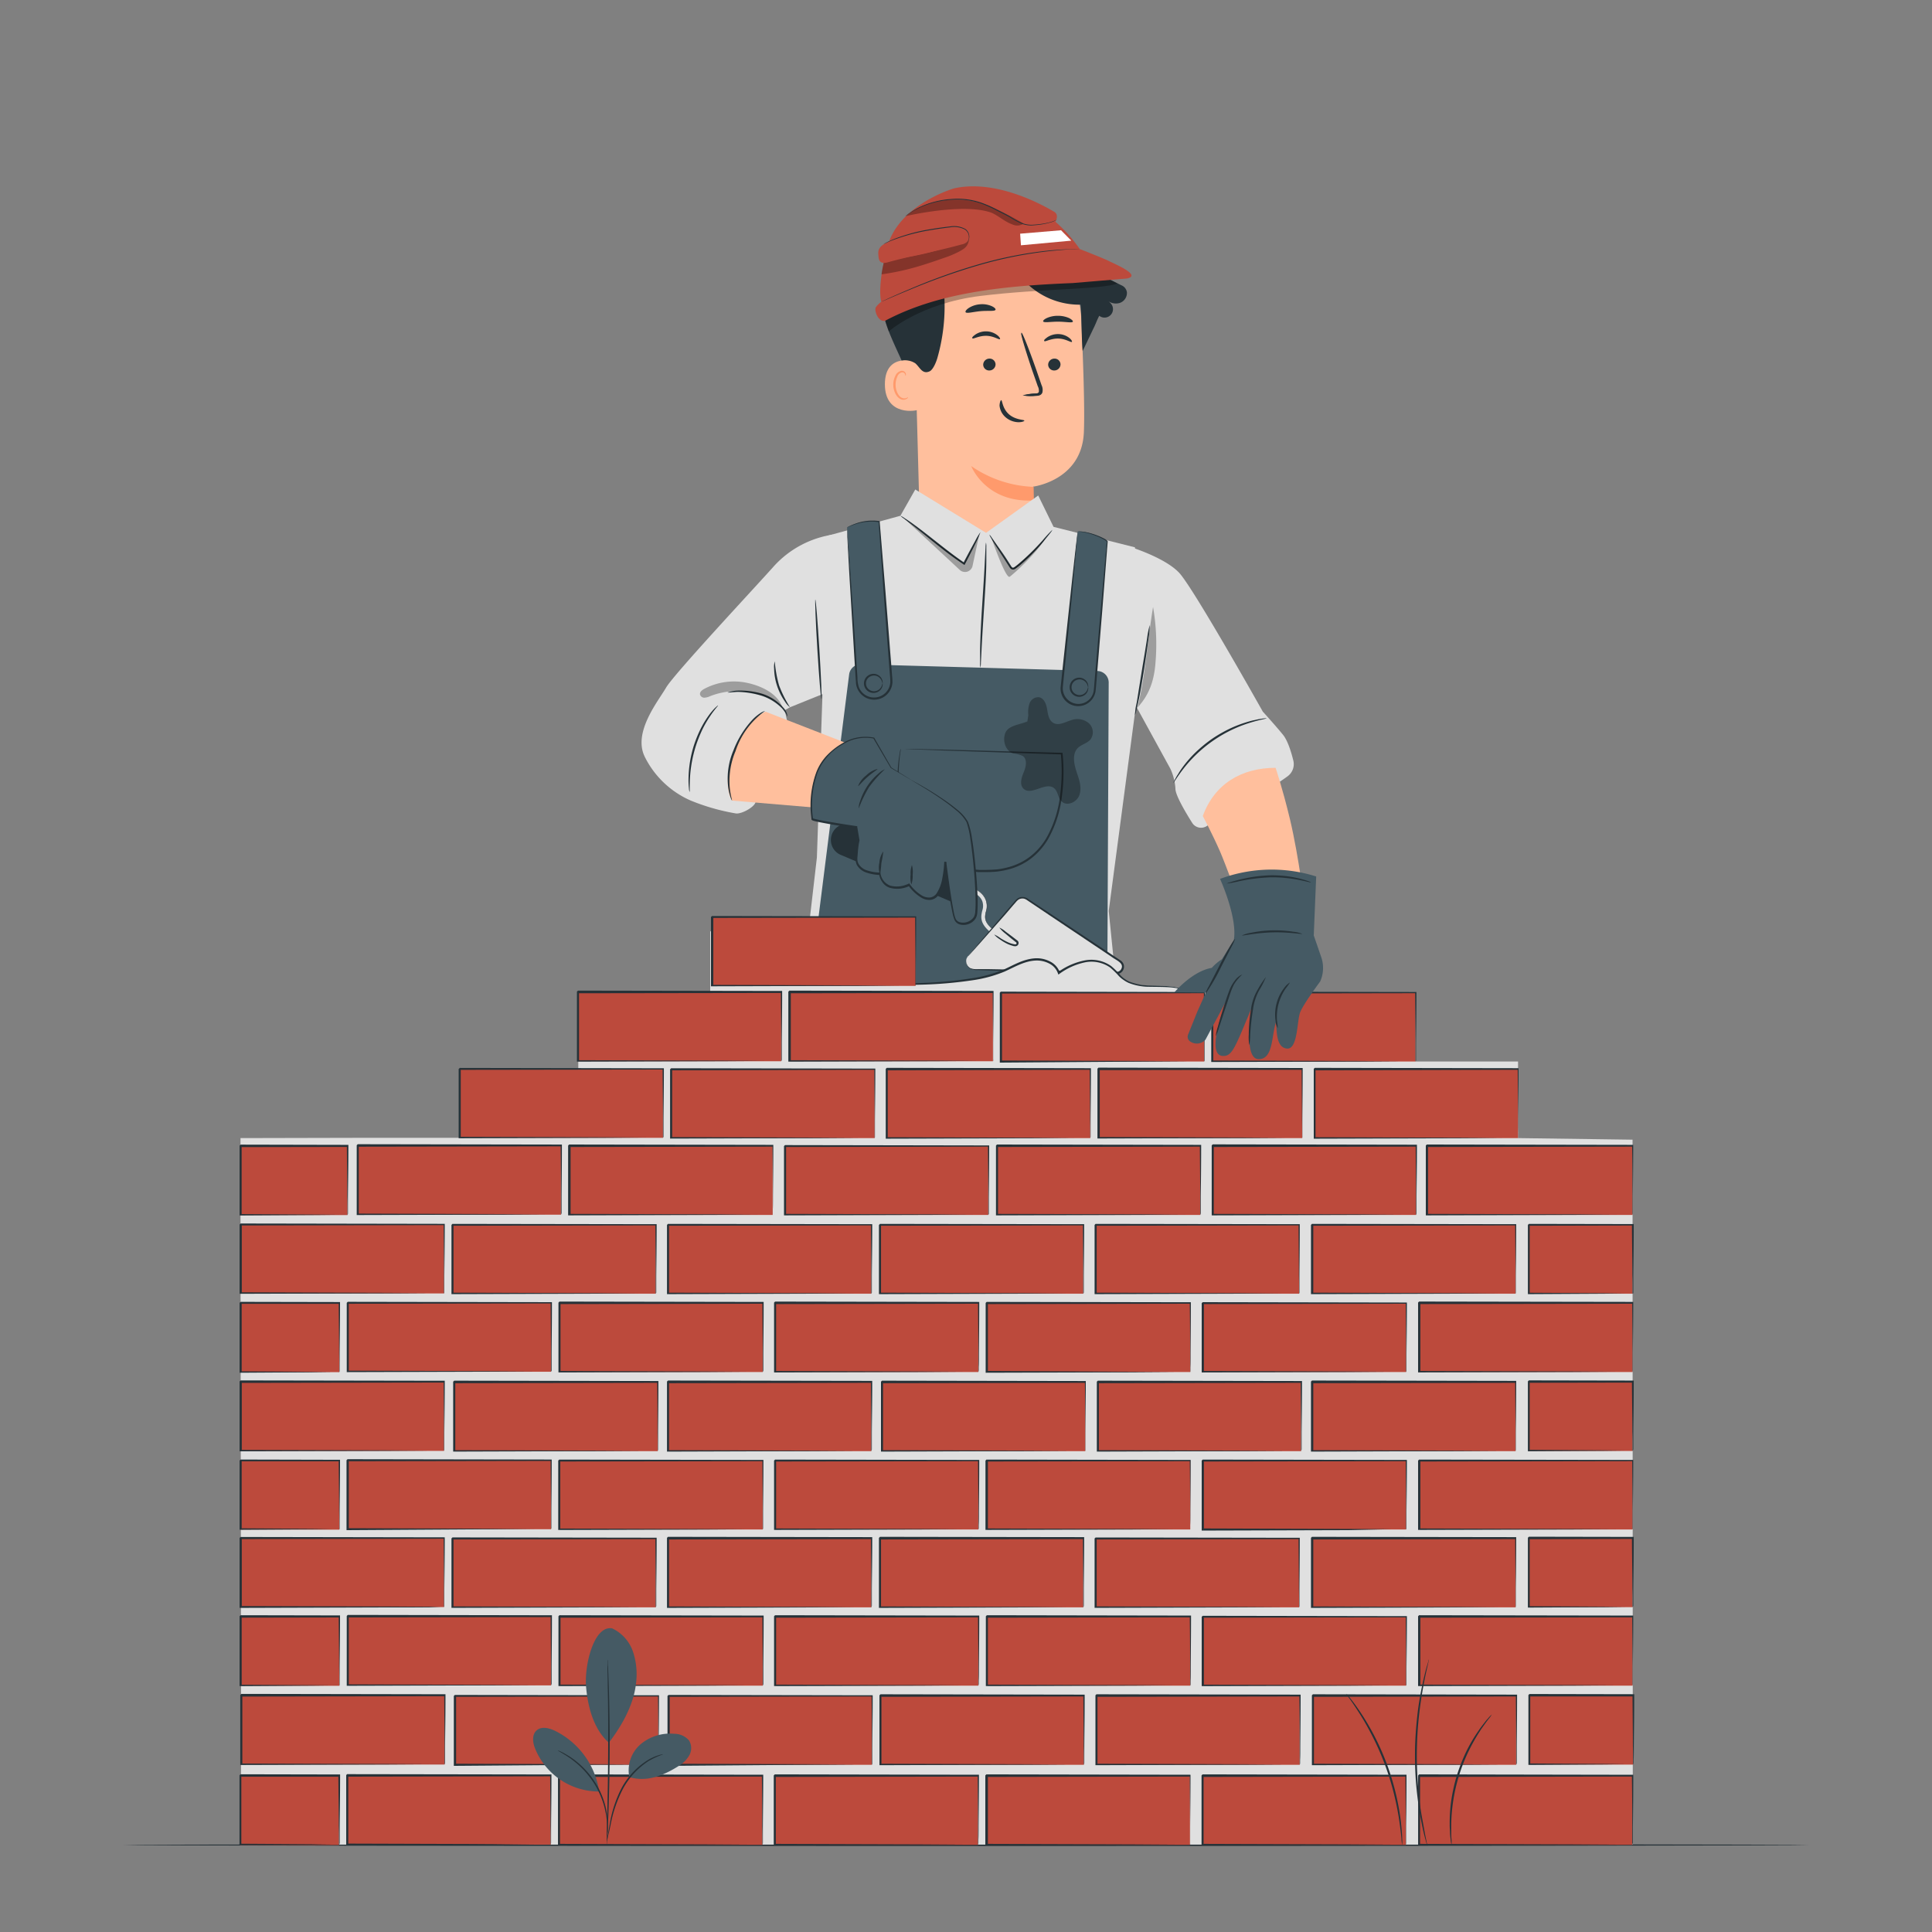 <svg xmlns="http://www.w3.org/2000/svg" viewBox="0 0 500 500"><rect x="0" y="0" width="500" height="500" fill="#808080" stroke="none"/><g id="freepik--Floor--inject-2"><path d="M468.24,477.49c0,.14-97.72.26-218.23.26s-218.25-.12-218.25-.26,97.69-.26,218.25-.26S468.24,477.34,468.24,477.49Z" style="fill:#263238"></path></g><g id="freepik--Character--inject-2"><path d="M236.67,84.4,238,134c.22,8.43,2.28,20.77,15.6,19.8h0c11.49-1.71,14.12-12.75,13.9-20.62-.1-3.74-.18-6.85-.17-7.23,0,0,12.59-1.53,13.17-14,.27-6.05-.17-18.56-.7-29.87a23.34,23.34,0,0,0-22.55-22.22l-1.21,0C243,60.09,236,71.36,236.67,84.4Z" style="fill:#ffbf9d"></path><path d="M267.5,126a30.33,30.33,0,0,1-16.14-5.37s3.68,9.59,16.21,8.88Z" style="fill:#ff9a6c"></path><path d="M264.65,102.32a12.49,12.49,0,0,1,3.14-.46c.5,0,1-.12,1.06-.45a2.49,2.49,0,0,0-.28-1.47c-.42-1.2-.86-2.47-1.33-3.79-1.84-5.4-3.15-9.83-2.94-9.9s1.89,4.24,3.73,9.64l1.27,3.81a2.87,2.87,0,0,1,.19,1.94,1.25,1.25,0,0,1-.83.69,3.34,3.34,0,0,1-.84.09A12.52,12.52,0,0,1,264.65,102.32Z" style="fill:#263238"></path><path d="M257.64,80.16c-.19.47-1.87.19-3.87.37s-3.63.69-3.88.25c-.11-.21.18-.65.85-1.09a6.35,6.35,0,0,1,2.9-.94,6.17,6.17,0,0,1,3,.47C257.36,79.55,257.72,79.93,257.64,80.16Z" style="fill:#263238"></path><path d="M277.65,83.25c-.21.38-1.86,0-3.84,0s-3.61.33-3.83-.06c-.1-.18.21-.53.89-.86a6.87,6.87,0,0,1,2.91-.6,7.08,7.08,0,0,1,2.93.6C277.4,82.71,277.74,83.06,277.65,83.25Z" style="fill:#263238"></path><path d="M237.54,93.71c-.21-.1-8.52-2.83-8.53,5.74s8.59,6.82,8.61,6.57S237.54,93.71,237.54,93.71Z" style="fill:#ffbf9d"></path><path d="M235,102.77s-.15.11-.4.22a1.48,1.48,0,0,1-1.11,0c-.91-.33-1.67-1.77-1.71-3.32a4.89,4.89,0,0,1,.42-2.13,1.72,1.72,0,0,1,1.13-1.15.77.77,0,0,1,.88.41c.11.24.06.41.1.43s.19-.14.12-.5a1,1,0,0,0-.34-.54,1.17,1.17,0,0,0-.82-.22,2.13,2.13,0,0,0-1.57,1.33,5.13,5.13,0,0,0-.52,2.39c.06,1.73.94,3.35,2.18,3.71a1.62,1.62,0,0,0,1.36-.23C235,103,235,102.79,235,102.77Z" style="fill:#ff9a6c"></path><path d="M290.19,73.82a2.31,2.31,0,0,1,1.45,1.8,2.72,2.72,0,0,1-1.82,2.77,3.44,3.44,0,0,1-3.34-.73,4.9,4.9,0,0,1,1.1,1,2.19,2.19,0,0,1-3.09,3.06l0,0a20.25,20.25,0,0,0-.91,2v0l-.06.12c-.18.43-.37.85-.59,1.27v0l-2.74,5.74c-.32-3.51-.22-8.48-.55-12A19.56,19.56,0,0,1,265.4,73c-2-2-3.62-4.65-6.24-5.82-3.37-1.51-7.27-.16-10.71,1.19l.14-.14a15.69,15.69,0,0,0-4.69,3.68,48.58,48.58,0,0,1-1.3,20.7c-.28,1-1.1,3.1-2.06,3.51-1.89.82-2.49-1.12-3.68-2.11a5.1,5.1,0,0,0-3.53-.72c-.9-2.1-3.41-7.17-4.24-10.29l.22-1.48.27-3.42c1.66-3.09-.59-4.65.25-8s1.39-5.56,4.64-6.87h0c2.92-1.31,6.25-2.71,8.77-.74.43-4.47,4.19-8.15,8.49-9.46s10,0,14.27,1.47c3.27,1.17,5.35,2.77,9.29,6.52,1.65,1.58,5.9,7.13,7.28,9Z" style="fill:#263238"></path><g style="opacity:0.3"><path d="M230,85.78s8.12-7.26,23.72-9.19,32.13-1.68,35.47-3.26l-4-2L237,77.1l-8.32,4.68Z"></path></g><path d="M247.07,48.71c-.58.13-14.64,4.38-17.45,15.28s-1.53,14.1-1.53,14.1a7,7,0,0,0-1.4,1.39c-.55.74.56,4,2.4,3.52,13.52-7.18,30-9,48.45-9.74l14.08-1.18c4-.8-3.11-3.75-4.84-4.62-1.33-.67-7.33-3-7.33-3h0a39,39,0,0,0-6.32-7.08s1.11-1.79-.38-2.62S258.62,46.25,247.07,48.71Z" style="fill:#BC4A3C"></path><path d="M280,64.43l-.55,0-1.57.08c-1.37,0-3.35.2-5.78.43a108.1,108.1,0,0,0-18.74,3.69,165.68,165.68,0,0,0-18,6.4c-2.26.92-4.08,1.71-5.34,2.25l-1.45.62-.52.2.5-.25,1.43-.66c1.25-.56,3.06-1.37,5.32-2.32a155.76,155.76,0,0,1,18-6.47,104.19,104.19,0,0,1,18.79-3.63C277,64.37,280,64.43,280,64.43Z" style="fill:#263238"></path><g style="opacity:0.3"><path d="M234.47,55.92s15.23-3.59,22.36-.77l-.83-.34c2.24.8,3.75,2.47,6,3.27a2.93,2.93,0,0,0,2.92-.22,97.52,97.52,0,0,0-9-4.65C249.52,50.76,240.5,50.89,234.47,55.92Z"></path></g><path d="M234.25,56a10.46,10.46,0,0,1,1.32-1,18.57,18.57,0,0,1,4-2.07,22.5,22.5,0,0,1,6.51-1.42,18.94,18.94,0,0,1,8.06,1A35,35,0,0,1,258,54.25c1.21.63,2.4,1.18,3.48,1.83a21.14,21.14,0,0,0,3.11,1.67,6.55,6.55,0,0,0,3,.39c3.77-.23,6-1.18,5.84-1.4a.6.6,0,0,1-.28.32,5,5,0,0,1-1.13.47,20,20,0,0,1-4.42.77,6.76,6.76,0,0,1-3.09-.36,21,21,0,0,1-3.15-1.68c-1.07-.62-2.27-1.17-3.48-1.8a34.43,34.43,0,0,0-3.83-1.73,19.15,19.15,0,0,0-8-1,23.05,23.05,0,0,0-6.46,1.37,20.78,20.78,0,0,0-4,2c-.45.29-.79.53-1,.69Z" style="fill:#263238"></path><g style="opacity:0.3"><path d="M228.6,68.53l.07-.49a54,54,0,0,1,7.39-1.73,60.58,60.58,0,0,0,8.6-2.2c2.15-.74,4.7-1.46,6-3.14a3.19,3.19,0,0,1-.76,3c-.78.87-3.44,2-4.54,2.41-6.27,2.2-10.62,3.69-17.22,4.62A17.67,17.67,0,0,1,228.6,68.53Z"></path></g><path d="M230.11,62.44c-1.7.88-2.94,1.53-2.81,3.32.1,1.24.13,2.15,1.37,2.28a3.08,3.08,0,0,0,1.12-.17c6.26-1.73,12.8-2.87,19.06-4.6a2.85,2.85,0,0,0,1.7-.94c.56-.84-.12-2.73-1-3.24a5.75,5.75,0,0,0-3.12-.3c-5.76.3-10.7,1.76-16.17,3.58" style="fill:#BC4A3C"></path><path d="M250.27,62.63a1.82,1.82,0,0,0,.46-.86,2.4,2.4,0,0,0-1-2.35,6,6,0,0,0-3.89-.58c-1.53.19-3.2.41-4.95.71a49.84,49.84,0,0,0-8.78,2.22c-1.09.38-2,.75-2.55,1l-.69.31-.24.09.22-.14.67-.34c.59-.29,1.44-.68,2.53-1.09a46.07,46.07,0,0,1,8.8-2.29c1.76-.3,3.43-.52,5-.7a6.07,6.07,0,0,1,4,.66,2.48,2.48,0,0,1,.95,2.51,1.53,1.53,0,0,1-.35.67C250.35,62.59,250.28,62.64,250.27,62.63Z" style="fill:#263238"></path><polygon points="274.6 59.59 264.01 60.48 264.22 63.48 277.24 62.28 274.6 59.59" style="fill:#fff"></polygon><path d="M277.41,88.48c-.23.23-1.58-.82-3.52-.86s-3.4.9-3.61.66.14-.53.77-1a5,5,0,0,1,2.89-.82,4.78,4.78,0,0,1,2.8,1C277.33,87.94,277.52,88.38,277.41,88.48Z" style="fill:#263238"></path><path d="M257.65,94.3a1.61,1.61,0,0,1-1.58,1.58,1.54,1.54,0,0,1-1.62-1.49A1.61,1.61,0,0,1,256,92.81,1.54,1.54,0,0,1,257.65,94.3Z" style="fill:#263238"></path><path d="M274.46,94.3a1.61,1.61,0,0,1-1.58,1.58,1.54,1.54,0,0,1-1.62-1.49,1.61,1.61,0,0,1,1.58-1.58A1.53,1.53,0,0,1,274.46,94.3Z" style="fill:#263238"></path><path d="M258.79,87.77c-.23.23-1.58-.82-3.52-.86s-3.4.9-3.6.66.13-.53.77-1a4.94,4.94,0,0,1,2.89-.81,4.7,4.7,0,0,1,2.79,1C258.71,87.23,258.9,87.67,258.79,87.77Z" style="fill:#263238"></path><path d="M264.86,102.35a13.25,13.25,0,0,1,3.18-.5c.5,0,1-.13,1.06-.46a2.53,2.53,0,0,0-.29-1.48c-.44-1.22-.9-2.49-1.39-3.82-1.91-5.44-3.28-9.91-3.06-10s1.95,4.27,3.86,9.71l1.32,3.84a2.89,2.89,0,0,1,.21,2,1.24,1.24,0,0,1-.83.71,3.42,3.42,0,0,1-.85.1A12.8,12.8,0,0,1,264.86,102.35Z" style="fill:#263238"></path><path d="M259.1,103.56c.32,0,.27,2.1,2,3.64s4,1.37,4,1.66c0,.14-.52.4-1.47.41a5.28,5.28,0,0,1-3.37-1.27,4.59,4.59,0,0,1-1.58-3C258.71,104.06,259,103.54,259.1,103.56Z" style="fill:#263238"></path><polygon points="294.18 181.11 286.94 235.75 289.56 261.81 206.81 261.69 211.41 221.92 214.26 138.63 233.02 133.48 236.87 126.68 255.19 137.9 268.69 128.23 272.66 136.35 293.73 141.65 294.18 181.11" style="fill:#e0e0e0"></polygon><path d="M253.73,137.74a17.29,17.29,0,0,1-1,2.34c-.71,1.46-1.74,3.51-3,5.9l-.12.24-.22-.15c-1.49-1-3.06-2.11-4.67-3.35-3.26-2.53-6.11-4.92-8.24-6.56l-2.53-1.94a5.32,5.32,0,0,1-.92-.74,4.71,4.71,0,0,1,1,.57c.64.41,1.55,1,2.64,1.81,2.19,1.58,5.09,3.93,8.34,6.45,1.6,1.23,3.16,2.38,4.61,3.36l-.34.09c1.25-2.38,2.34-4.4,3.12-5.81A15.37,15.37,0,0,1,253.73,137.74Z" style="fill:#263238"></path><path d="M272.36,137.11a3.61,3.61,0,0,1-.55.83c-.38.51-1,1.24-1.69,2.11a49.91,49.91,0,0,1-6.29,6.36c-.36.27-.68.53-1.06.79a1.08,1.08,0,0,1-.79.18,1.12,1.12,0,0,1-.63-.47l-1.27-2c-.8-1.24-1.53-2.37-2.18-3.36s-1.1-1.75-1.41-2.31a3.41,3.41,0,0,1-.44-.89,3.89,3.89,0,0,1,.61.78l1.55,2.21c.65.94,1.43,2,2.27,3.3l1.28,2c.23.3.41.35.74.15s.67-.5,1-.75a64,64,0,0,0,6.33-6.2A36.36,36.36,0,0,1,272.36,137.11Z" style="fill:#263238"></path><path d="M253.73,172.79a5.82,5.82,0,0,1-.08-1.27c0-.82,0-2,0-3.48.05-2.93.25-7,.54-11.45s.55-8.51.69-11.44c.07-1.38.13-2.54.18-3.47a7.3,7.3,0,0,1,.12-1.27,5.24,5.24,0,0,1,.08,1.28c0,.82,0,2,0,3.47,0,2.94-.25,7-.54,11.46s-.55,8.51-.69,11.43c-.07,1.39-.13,2.55-.18,3.47A6.1,6.1,0,0,1,253.73,172.79Z" style="fill:#263238"></path><g style="opacity:0.3"><path d="M233.71,133.94c.16.11,10,9.19,14.71,13.59a2,2,0,0,0,3.26-1l1.74-8.16-3.91,7.53Z"></path></g><g style="opacity:0.3"><path d="M256.57,139.17s3.7,10.81,4.75,10.08,7.05-6.13,9.32-10.08a61.27,61.27,0,0,1-8.57,8l-.68-.62Z"></path></g><path d="M222.84,171.92,284,173.65a3,3,0,0,1,2.93,3l-.38,82.15a3,3,0,0,1-3,3l-71.49.92a3,3,0,0,1-3-3.4l10.7-84.8A3,3,0,0,1,222.84,171.92Z" style="fill:#455a64"></path><path d="M233.09,193.76l41.68,1.29s3.71,29.84-18.85,30.33C226.14,226,233.09,193.76,233.09,193.76Z" style="fill:#455a64"></path><path d="M233.09,193.76a1.16,1.16,0,0,1,0,.33c0,.24-.07.56-.13,1-.11.85-.26,2.1-.35,3.73a42.94,42.94,0,0,0,.1,5.9,29.91,29.91,0,0,0,1.62,7.61,20.86,20.86,0,0,0,2,4.06,17.32,17.32,0,0,0,7.5,6.58,22.93,22.93,0,0,0,2.55,1c.9.23,1.8.51,2.74.66a24.47,24.47,0,0,0,2.87.39c.48,0,1,.09,1.47.11l1.49,0c1,0,2-.06,3-.12a21,21,0,0,0,3-.58,15.91,15.91,0,0,0,5.61-2.73,17,17,0,0,0,4.25-4.83,29.27,29.27,0,0,0,3.54-11,47.55,47.55,0,0,0,.19-10.83l.24.21-29.91-1-8.63-.33-2.31-.11-.6,0-.22,0h.77l2.27,0,8.58.2,30.06.81H275l0,.21a47.52,47.52,0,0,1-.18,11,29.46,29.46,0,0,1-3.59,11.15,17.66,17.66,0,0,1-4.39,5,16.65,16.65,0,0,1-5.79,2.81,22.1,22.1,0,0,1-3.09.58,29,29,0,0,1-3.08.12l-1.51,0c-.5,0-1-.09-1.49-.12a26.63,26.63,0,0,1-5.7-1.1,21.31,21.31,0,0,1-2.6-1,17.69,17.69,0,0,1-7.65-6.79,20.61,20.61,0,0,1-2-4.14,29.43,29.43,0,0,1-1.57-7.71,42.05,42.05,0,0,1,0-6,37,37,0,0,1,.45-3.72q.1-.64.18-1A2.39,2.39,0,0,1,233.09,193.76Z" style="fill:#263238"></path><path d="M219.22,136.5l2.55,40.11a4.49,4.49,0,0,0,5.06,4.16h0a4.48,4.48,0,0,0,3.88-4.78l-3.18-41A13.69,13.69,0,0,0,219.22,136.5Z" style="fill:#455a64"></path><path d="M219.22,136.5a4.21,4.21,0,0,1,.5-.28,14.54,14.54,0,0,1,1.55-.66,12.72,12.72,0,0,1,6.28-.71l.11,0V135c.38,4.64.9,10.92,1.51,18.3.29,3.71.61,7.69.94,11.87.16,2.09.33,4.24.51,6.43.08,1.09.17,2.2.25,3.31a13.48,13.48,0,0,1,.09,1.71,4.51,4.51,0,0,1-.44,1.73,4.73,4.73,0,0,1-8.71-.33,4.89,4.89,0,0,1-.29-1.3c0-.42-.06-.84-.08-1.25-.06-.84-.11-1.66-.16-2.48-.1-1.63-.2-3.22-.29-4.78-.37-6.22-.71-11.82-1-16.54s-.47-8.45-.62-11.11c-.06-1.28-.11-2.28-.15-3l0-.77a1,1,0,0,1,0-.26,1.51,1.51,0,0,1,0,.28l.07.8c.06.74.14,1.76.24,3,.19,2.67.46,6.46.79,11.13s.7,10.27,1.12,16.46c.1,1.54.2,3.13.31,4.75.05.81.11,1.63.16,2.45a7.83,7.83,0,0,0,.35,2.4,4.22,4.22,0,0,0,7.76.29,4.12,4.12,0,0,0,.39-1.54,15.5,15.5,0,0,0-.08-1.64c-.09-1.12-.18-2.22-.26-3.31-.17-2.19-.33-4.34-.49-6.43-.32-4.19-.62-8.17-.9-11.87L227.38,135l.12.13a13.07,13.07,0,0,0-6.18.57c-.7.23-1.22.45-1.56.59A4.33,4.33,0,0,1,219.22,136.5Z" style="fill:#263238"></path><path d="M278.93,137.54l-4.14,40.16a4.29,4.29,0,0,0,3.87,4.69h0a4.29,4.29,0,0,0,4.67-3.91l3.2-38.28C286.8,139.72,281.76,137.38,278.93,137.54Z" style="fill:#455a64"></path><path d="M278.93,137.54a2.71,2.71,0,0,1,.55,0,8.44,8.44,0,0,1,1.61.19,16.3,16.3,0,0,1,2.51.71c.48.18,1,.38,1.52.63.27.13.54.26.82.42s.27.17.4.27a1.06,1.06,0,0,1,.2.17.34.34,0,0,1,.12.38v-.06c-.35,4.49-.83,10.57-1.39,17.71-.3,3.58-.61,7.44-.94,11.49-.17,2-.34,4.1-.51,6.22-.1,1.07-.16,2.11-.29,3.22a4.54,4.54,0,0,1-9-1.39c.34-3.27.67-6.42,1-9.43.64-6,1.22-11.38,1.71-15.93s.9-8.13,1.19-10.69c.14-1.22.25-2.19.34-2.89l.09-.74a1.17,1.17,0,0,1,.05-.24s0,.1,0,.28,0,.46-.06.78c-.06.71-.15,1.7-.26,2.94-.25,2.58-.6,6.24-1,10.75s-1,9.9-1.56,15.87c-.3,3-.62,6.11-.95,9.35a4.08,4.08,0,0,0,1.87,4,4,4,0,0,0,6.1-2.77c.12-1,.19-2.14.28-3.18.18-2.12.36-4.2.53-6.22.35-4.05.68-7.9,1-11.49.63-7.14,1.17-13.21,1.57-17.69l.07,0c-.1,0,0,0-.12-.07l-.16-.15c-.12-.09-.25-.17-.38-.25s-.53-.3-.79-.43c-.52-.26-1-.47-1.49-.65a17,17,0,0,0-2.46-.77,10.94,10.94,0,0,0-1.58-.26Z" style="fill:#263238"></path><path d="M281.61,177.86a2.26,2.26,0,1,1-2.26-2.26A2.26,2.26,0,0,1,281.61,177.86Z" style="fill:#455a64"></path><path d="M281.61,177.86c-.05,0-.06-.2-.17-.53a2.26,2.26,0,0,0-.84-1.12,2.09,2.09,0,0,0-1.94-.24,2,2,0,0,0,0,3.78,2.06,2.06,0,0,0,1.94-.25,2.26,2.26,0,0,0,.84-1.12c.11-.32.12-.52.17-.52a.92.92,0,0,1,0,.57,2.22,2.22,0,0,1-.8,1.37,2.44,2.44,0,0,1-2.33.4,2.48,2.48,0,0,1,0-4.68,2.41,2.41,0,0,1,2.33.4,2.2,2.2,0,0,1,.8,1.36C281.69,177.66,281.63,177.86,281.61,177.86Z" style="fill:#263238"></path><path d="M228.4,176.86a2.26,2.26,0,1,1-2.26-2.25A2.26,2.26,0,0,1,228.4,176.86Z" style="fill:#455a64"></path><path d="M228.4,176.86s-.06-.2-.17-.52a2.29,2.29,0,0,0-.83-1.12,2.06,2.06,0,0,0-1.94-.25,2,2,0,0,0,0,3.78,2.09,2.09,0,0,0,1.94-.24,2.33,2.33,0,0,0,.83-1.12c.11-.33.13-.53.17-.53s.08.2,0,.58a2.3,2.3,0,0,1-.81,1.36,2.42,2.42,0,0,1-2.32.4,2.47,2.47,0,0,1,0-4.68,2.42,2.42,0,0,1,2.32.4,2.29,2.29,0,0,1,.81,1.37C228.48,176.66,228.43,176.86,228.4,176.86Z" style="fill:#263238"></path><g style="opacity:0.3"><path d="M282.22,191.37a3.17,3.17,0,0,0-.43-4.2,4.6,4.6,0,0,0-4.38-.85c-1.61.46-3.35,1.6-4.8.77-1.17-.66-1.4-2.21-1.61-3.53s-.8-2.89-2.12-3.12a2.42,2.42,0,0,0-2.43,1.58,6.89,6.89,0,0,0-.32,3.07l-.25,1.61c-1.95.87-4.93,1-5.71,3s.05,4.69,2.1,5.3a7.8,7.8,0,0,1,2.42.65c1.24.86.85,2.78.26,4.18s-1.16,3.22-.07,4.28c2,1.94,5.7-1.87,7.89-.15,1.06.83,1,2.52,2,3.46,1.35,1.32,3.84.23,4.53-1.53s.14-3.73-.48-5.51c-.79-2.3-1.56-5.19.2-6.88C280,192.62,281.39,192.36,282.22,191.37Z"></path></g><path d="M215.65,138.34a25.84,25.84,0,0,0-15.28,8.1c-5.17,5.8-26,28.06-28,31.53s-8.67,11.56-5.49,17.92a24,24,0,0,0,11.85,11.28,54.63,54.63,0,0,0,11.75,3.35c1.38.17,4.49-1.47,5-2.76l8.23-21.13-.61-2.83,1.38-.77,8.66-3.5Z" style="fill:#e0e0e0"></path><path d="M225.28,194.75l-27.1-10.55c-.92,0-8.53,5.3-9.7,15.68-.24,2.18-.31,5.51,1,7.31h0l32.49,2.75Z" style="fill:#ffbf9d"></path><path d="M217.41,221.17l30.71,13,3.28-7.34-30.5-13.29a4.18,4.18,0,0,0-5.31,1.75h0A4.2,4.2,0,0,0,217.41,221.17Z" style="fill:#263238"></path><path d="M188.28,179.21a8.87,8.87,0,0,1,2.62-.48,20.24,20.24,0,0,1,6.4.83,12.21,12.21,0,0,1,5.38,3.53,4,4,0,0,1,1.14,2.41,9.37,9.37,0,0,0-1.42-2.17,13.07,13.07,0,0,0-5.27-3.27,23.07,23.07,0,0,0-6.21-1C189.3,179.14,188.3,179.3,188.28,179.21Z" style="fill:#263238"></path><path d="M200.51,171.15a31.73,31.73,0,0,0,1.11,6.22,30.45,30.45,0,0,0,2.83,5.66,5.11,5.11,0,0,1-1.27-1.41,15.8,15.8,0,0,1-2.06-4.09,15.33,15.33,0,0,1-.78-4.5A5.07,5.07,0,0,1,200.51,171.15Z" style="fill:#263238"></path><path d="M211,155.14c.14,0,.61,5.76,1.05,12.88s.68,12.92.54,12.93-.62-5.76-1.06-12.89S210.89,155.14,211,155.14Z" style="fill:#263238"></path><path d="M185.82,182.57c.07.07-.88,1-2.1,2.85a28.5,28.5,0,0,0-1.91,3.3,35.34,35.34,0,0,0-1.73,4.34,34.17,34.17,0,0,0-1.52,8.35c-.12,2.17,0,3.53-.1,3.54a3.37,3.37,0,0,1-.16-.95,20.1,20.1,0,0,1-.11-2.61,30.27,30.27,0,0,1,1.39-8.49,32.06,32.06,0,0,1,1.8-4.39,25.18,25.18,0,0,1,2-3.3,13,13,0,0,1,.92-1.17,9.62,9.62,0,0,1,.76-.83C185.54,182.77,185.79,182.54,185.82,182.57Z" style="fill:#263238"></path><path d="M189.43,207.19a3.67,3.67,0,0,1-.41-1,14,14,0,0,1-.6-2.79,18.59,18.59,0,0,1,1.41-9.24,24.39,24.39,0,0,1,5-8,11.92,11.92,0,0,1,2.23-1.78A3.74,3.74,0,0,1,198,184a20.64,20.64,0,0,0-7.65,10.4,19.83,19.83,0,0,0-1.53,9C189,205.76,189.53,207.16,189.43,207.19Z" style="fill:#263238"></path><g style="opacity:0.3"><path d="M193.34,176.72a16.39,16.39,0,0,0-11.06,1.55c-.59.31-1.24.83-1.11,1.48a1.13,1.13,0,0,0,1.13.81,4,4,0,0,0,1.45-.38,19.25,19.25,0,0,1,13.38-.25,11.77,11.77,0,0,1,5.34,3.1C201.22,179.48,197.06,177.51,193.34,176.72Z"></path></g><path d="M250.52,247.44,263,233.08a2.08,2.08,0,0,1,2.74-.37l24.11,16.1a1.65,1.65,0,0,1-1,3l-36.83-.93A2.09,2.09,0,0,1,250.52,247.44Z" style="fill:#e0e0e0"></path><path d="M250.52,247.44a2.87,2.87,0,0,0-.4.87,1.9,1.9,0,0,0,.07,1.14,2,2,0,0,0,1,1.14,4.93,4.93,0,0,0,2,.22l2.43,0,5.91.11,15.39.33,9.09.21,2.38.06a2.87,2.87,0,0,0,1.09-.09,1.39,1.39,0,0,0,.72-.69c.77-1.54-1.4-2.23-2.64-3.2l-15.67-10.49-3.51-2.36-1.68-1.13-.82-.55a2.58,2.58,0,0,0-.8-.42,1.9,1.9,0,0,0-1.62.32,4.08,4.08,0,0,0-.61.63l-.6.68L260,236.85l-6.87,7.78-1.89,2.1-.5.54a.86.86,0,0,1-.18.17s0-.08.14-.21l.46-.57,1.82-2.16c1.62-1.9,3.91-4.59,6.74-7.89.71-.84,1.46-1.71,2.24-2.61l.59-.69a4.81,4.81,0,0,1,.67-.7,2.31,2.31,0,0,1,2-.39,2.89,2.89,0,0,1,.93.46l.82.55,1.69,1.12,3.53,2.34,15.69,10.46,2.07,1.38a2,2,0,0,1,.86,1.09,2,2,0,0,1-.11,1.38,1.88,1.88,0,0,1-1,.94,3.12,3.12,0,0,1-1.29.13L286,252l-9.08-.24-15.39-.44-5.91-.19-2.43-.08a5,5,0,0,1-2-.29,2.12,2.12,0,0,1-1.06-1.27,1.94,1.94,0,0,1,0-1.21,1.8,1.8,0,0,1,.33-.67C250.45,247.49,250.51,247.43,250.52,247.44Z" style="fill:#263238"></path><path d="M256,241c-2.5-2.22-2.13-3.86-1.8-5.31a3.67,3.67,0,0,0,0-2.49c-1-2.38-4.16-2.75-4.19-2.75l.11-1c.15,0,3.76.43,5,3.37a4.7,4.7,0,0,1,.08,3.13c-.31,1.34-.57,2.5,1.47,4.31Z" style="fill:#e0e0e0"></path><path d="M256,241.06h0c-2.52-2.23-2.15-3.88-1.81-5.33a3.7,3.7,0,0,0,0-2.48c-1-2.37-4.13-2.73-4.17-2.74h0v0l.11-1.05h0c.15,0,3.78.43,5.05,3.38a4.75,4.75,0,0,1,.07,3.15c-.3,1.33-.56,2.48,1.47,4.28h0l0,0Zm-6-10.61c.3,0,3.21.49,4.19,2.77a3.76,3.76,0,0,1,0,2.5c-.33,1.45-.7,3.08,1.77,5.27l.65-.73c-2-1.81-1.77-3-1.47-4.31a4.66,4.66,0,0,0-.07-3.12c-1.22-2.83-4.63-3.31-5-3.35Z" style="fill:#263238"></path><path d="M235.75,201.81s13.31,7.27,14.74,11.14,3,22.11,2,24.26-4.45,2.58-5.31.72-2.49-14.79-2.49-14.79-.23,8.18-3.25,9.33-6.17-3.44-6.17-3.44-6.33,3-7.61-2.87c0,0-6.31,0-6-4s.58-4.6.58-4.6l-.59-3.44s-11.47-1.72-11.47-2.15-1.72-11.2,4.45-16.94,11.48-4,11.48-4l4.47,7.66Z" style="fill:#455a64"></path><path d="M235.75,201.81a1.41,1.41,0,0,1-.35-.18l-1-.59-3.88-2.3h0v0L226,191.06l.09.07a11.19,11.19,0,0,0-8,1.53,14.61,14.61,0,0,0-6.48,7.24A24.6,24.6,0,0,0,210.3,211l.08.75c-.18,0,.21.11.41.17.48.12,1,.23,1.48.33,1,.2,2,.38,3.06.55,2.06.35,4.18.69,6.34,1l.18,0,0,.18.58,3.44v.05l0,.11a11.55,11.55,0,0,0-.26,1.43c-.06.51-.12,1-.16,1.54s-.09,1.05-.12,1.57a2.86,2.86,0,0,0,.28,1.41,3.88,3.88,0,0,0,2.36,1.77,11,11,0,0,0,3.13.52h.21l0,.2a4,4,0,0,0,2.49,3.17,6.57,6.57,0,0,0,4.37-.32c.13,0,.27-.1.39-.16l.19-.08.13.17a10.52,10.52,0,0,0,3.22,3,3.51,3.51,0,0,0,2,.47,2.4,2.4,0,0,0,1.69-1,10.18,10.18,0,0,0,1.52-4,28,28,0,0,0,.5-4.24l.51,0c.61,4.58,1.18,9,2,13.22a9.26,9.26,0,0,0,.42,1.49,1.72,1.72,0,0,0,1,.9,3.33,3.33,0,0,0,2.78-.4,3.15,3.15,0,0,0,1-1,3.37,3.37,0,0,0,.32-1.37,28.67,28.67,0,0,0,.08-2.93c-.07-3.88-.38-7.55-.73-10.95-.19-1.7-.38-3.34-.63-4.89a21,21,0,0,0-1-4.37,10.79,10.79,0,0,0-2.63-3c-1-.84-1.94-1.57-2.86-2.23-1.84-1.32-3.48-2.37-4.82-3.21l-3.1-1.88L236,202q-.28-.17-.27-.18l.29.14.83.44c.72.4,1.79,1,3.15,1.81s3,1.85,4.87,3.15c.93.65,1.9,1.38,2.9,2.21a11.1,11.1,0,0,1,2.74,3.11,21.35,21.35,0,0,1,1.06,4.44c.26,1.56.46,3.2.66,4.91.37,3.4.69,7.07.79,11,0,1,0,2-.08,3a3.76,3.76,0,0,1-.38,1.54,3.42,3.42,0,0,1-1.12,1.18,3.76,3.76,0,0,1-3.19.45A2.13,2.13,0,0,1,247,238a9.42,9.42,0,0,1-.46-1.58c-.88-4.23-1.46-8.67-2.08-13.27l.51,0a27.92,27.92,0,0,1-.51,4.33,10.44,10.44,0,0,1-1.62,4.2,2.9,2.9,0,0,1-2,1.21,4,4,0,0,1-2.32-.53,11,11,0,0,1-3.41-3.18l.33.08a3.93,3.93,0,0,1-.43.18,7.16,7.16,0,0,1-4.72.32,3.65,3.65,0,0,1-1.91-1.43,5.11,5.11,0,0,1-.57-1c-.14-.36-.23-.74-.34-1.1l.25.21a11.53,11.53,0,0,1-3.3-.56,4.43,4.43,0,0,1-2.65-2,3.47,3.47,0,0,1-.33-1.67c0-.54.08-1.06.12-1.58s.11-1.05.17-1.56a9.17,9.17,0,0,1,.31-1.6l0,.16-.58-3.45.21.2c-2.17-.33-4.28-.67-6.36-1-1-.18-2.06-.37-3.07-.57-.5-.1-1-.21-1.51-.34l-.38-.12a1,1,0,0,1-.23-.12.32.32,0,0,1-.12-.2v-.14l-.08-.75a25,25,0,0,1,1.36-11.34,13.13,13.13,0,0,1,2.84-4.41,17.92,17.92,0,0,1,3.85-3,11.45,11.45,0,0,1,8.25-1.49h.05l0,.06,4.42,7.68,0,0,3.83,2.39,1,.62Z" style="fill:#263238"></path><path d="M258.62,240.05a6.68,6.68,0,0,1,1.65,1.07l1.7,1.27,1,.77c.16.15.37.21.56.53a.83.83,0,0,1-.59,1.17,1.16,1.16,0,0,1-.43,0c-.23,0-.45-.1-.67-.16a8.09,8.09,0,0,1-1.2-.46,12.84,12.84,0,0,1-1.85-1.12,6.58,6.58,0,0,1-1.5-1.27,8.27,8.27,0,0,1,1.7,1,17.17,17.17,0,0,0,1.85,1,7.27,7.27,0,0,0,1.14.41l.62.14c.23,0,.29,0,.4-.07a.31.31,0,0,0,.06-.34c0-.08-.24-.22-.4-.36l-1-.79c-.56-.48-1.11-.93-1.63-1.36A8.35,8.35,0,0,1,258.62,240.05Z" style="fill:#263238"></path><path d="M228.59,220.35a25.48,25.48,0,0,1-.49,3,25.58,25.58,0,0,1-.35,3,5.56,5.56,0,0,1-.17-3.05A5.76,5.76,0,0,1,228.59,220.35Z" style="fill:#263238"></path><path d="M236,223.87a6.36,6.36,0,0,1,.19,2.52,6.45,6.45,0,0,1-.33,2.51,6.18,6.18,0,0,1-.19-2.52A6.45,6.45,0,0,1,236,223.87Z" style="fill:#263238"></path><path d="M229,199.1a32.94,32.94,0,0,0-4.09,4.6,31.78,31.78,0,0,0-2.67,5.55,4.77,4.77,0,0,1,.33-1.82,15.44,15.44,0,0,1,4.89-7.33A4.88,4.88,0,0,1,229,199.1Z" style="fill:#263238"></path><path d="M227.1,199c.07.14-1.24.88-2.61,2.1s-2.29,2.41-2.41,2.33a6.25,6.25,0,0,1,2.06-2.72A6.47,6.47,0,0,1,227.1,199Z" style="fill:#263238"></path><polygon points="62.4 450.01 62.24 316.89 62.24 294.54 92.56 294.47 119 294.47 119 276.62 149.66 276.62 149.66 256.8 183.8 256.8 183.8 241.03 236.56 241.03 236.56 256.8 309.69 256.8 366.33 256.87 366.33 274.72 392.87 274.72 392.87 294.54 422.5 294.95 422.57 477.39 62.32 477.38 62.4 450.01" style="fill:#e0e0e0"></polygon><path d="M307.68,256.68c-5.09-3.07-12.52.13-17.16-3.59-1.07-.86-1.87-2-2.94-2.88a8.75,8.75,0,0,0-6.93-1.48,17.53,17.53,0,0,0-6.62,3c-.82-2.54-3.88-3.75-6.53-3.47s-5,1.66-7.46,2.8c-8.17,3.82-25.46,3.65-34.82,3.65v2l83.12.43Z" style="fill:#e0e0e0"></path><path d="M225.22,254.69a6.22,6.22,0,0,1,.89-.05l2.56,0c2.22,0,5.43-.07,9.39-.23a111.62,111.62,0,0,0,13.85-1.29,34.62,34.62,0,0,0,7.84-2.19c2.56-1.15,5.2-2.82,8.38-2.93a7.42,7.42,0,0,1,3.71.88,5,5,0,0,1,2.44,2.8l-.39-.14a17.39,17.39,0,0,1,6.94-3,8.87,8.87,0,0,1,6.77,1.5,21.58,21.58,0,0,1,2.3,2.28,6.45,6.45,0,0,0,1.14,1,6.68,6.68,0,0,0,1.24.72,14.42,14.42,0,0,0,5.17,1c3.24.1,5.91.11,7.67.64a7.23,7.23,0,0,1,1.14.38,4,4,0,0,1,.8.37,6.29,6.29,0,0,1,.62.37,15.06,15.06,0,0,0-2.61-.94c-1.74-.47-4.36-.43-7.64-.48a14.62,14.62,0,0,1-5.32-1,8.18,8.18,0,0,1-1.31-.75,7.14,7.14,0,0,1-1.21-1,22.57,22.57,0,0,0-2.26-2.22,8.48,8.48,0,0,0-6.42-1.38,17.07,17.07,0,0,0-6.73,3l-.28.19-.11-.33a4.55,4.55,0,0,0-2.2-2.5,6.92,6.92,0,0,0-3.45-.81c-3,.1-5.58,1.71-8.18,2.87a34.2,34.2,0,0,1-8,2.2,107.7,107.7,0,0,1-13.92,1.19c-4,.11-7.18.09-9.4.06l-2.56,0A5.2,5.2,0,0,1,225.22,254.69Z" style="fill:#263238"></path><rect x="62.24" y="296.61" width="27.69" height="17.85" style="fill:#BC4A3C"></rect><path d="M89.93,314.46a2.47,2.47,0,0,1,0-.34c0-.25,0-.57,0-.95,0-.88,0-2.08-.06-3.61,0-3.13-.06-7.56-.1-12.95l.2.21-27.69.05.26-.26h0v4.67c0,1.55,0,3.07,0,4.56,0,3,0,5.86,0,8.6l-.24-.24,19.87.12,5.73.06,1.54,0,.55,0a2.83,2.83,0,0,1-.49,0l-1.49,0-5.68.06-20,.12H62v-.24c0-2.74,0-5.62,0-8.6v-9.23h0l.26-.26,27.69.06h.21v.2c0,5.45-.08,9.92-.11,13.08,0,1.5,0,2.7,0,3.56,0,.37,0,.67,0,.91A.87.87,0,0,1,89.93,314.46Z" style="fill:#263238"></path><rect x="184.27" y="237.3" width="52.67" height="17.85" style="fill:#BC4A3C"></rect><path d="M236.94,255.15a1.14,1.14,0,0,1,0-.32c0-.24,0-.54,0-.93,0-.83,0-2,0-3.53,0-3.08-.06-7.52-.1-13.07l.18.18-52.67.08.26-.26h0v4.6c0,1.52,0,3,0,4.52v8.71l-.25-.25,37.63.12,11,.07,3,0,.77,0h.28l-.25,0H236l-2.92,0-11,.07-37.8.11H184V237.32h0l.26-.26,52.67.09h.17v.17c0,5.6-.07,10.07-.1,13.18,0,1.5,0,2.66,0,3.49,0,.37,0,.67,0,.89A2.74,2.74,0,0,1,236.94,255.15Z" style="fill:#263238"></path><rect x="204.3" y="256.8" width="52.67" height="17.85" style="fill:#BC4A3C"></rect><path d="M257,274.65s0-.11,0-.32,0-.54,0-.93c0-.83,0-2,0-3.53,0-3.08-.06-7.52-.1-13.07l.17.18-52.66.08c-.24.24.31-.31.25-.26h0v17.83l-.26-.25,37.64.12,11,.07,3,0,.77,0H257s-.07,0-.24,0H256l-2.92,0-11,.07-37.81.11h-.25v-9c0-1.49,0-3,0-4.52v-4.6h0c0,.06.5-.49.27-.26l52.66.09h.18v.17c0,5.6-.08,10.07-.1,13.18,0,1.49,0,2.66,0,3.49,0,.37,0,.67,0,.89A.83.83,0,0,1,257,274.65Z" style="fill:#263238"></path><rect x="258.98" y="256.87" width="52.67" height="17.85" style="fill:#BC4A3C"></rect><path d="M311.65,274.72a2.33,2.33,0,0,1,0-.32c0-.24,0-.54,0-.93,0-.83,0-2,0-3.53,0-3.08-.05-7.52-.09-13.07l.17.17-52.67.09.26-.26h0V266c0,3,0,5.9,0,8.71l-.25-.25,37.63.12,11,.07,3,0h.78l.27,0a1,1,0,0,1-.24,0h-.75l-2.91,0-11,.08L259,275h-.25v-.25c0-2.81,0-5.72,0-8.71V256.9h0l.26-.26,52.67.09h.17v.17c0,5.59-.07,10.07-.09,13.17,0,1.5,0,2.67,0,3.5,0,.37,0,.66,0,.89A1.38,1.38,0,0,1,311.65,274.72Z" style="fill:#263238"></path><rect x="313.66" y="256.87" width="52.67" height="17.85" style="fill:#BC4A3C"></rect><path d="M366.33,274.72a2.33,2.33,0,0,1,0-.32c0-.24,0-.54,0-.93,0-.83,0-2,0-3.53,0-3.08-.06-7.52-.1-13.07l.18.17-52.67.09.26-.26h0V266c0,3,0,5.9,0,8.71l-.25-.25,37.63.12,11,.07,3,0h.77l.28,0-.25,0h-.74l-2.92,0-11,.08-37.8.11h-.25v-.25c0-2.81,0-5.72,0-8.71V256.9h0l.26-.26,52.67.09h.17v.17c0,5.59-.07,10.07-.1,13.17,0,1.5,0,2.67,0,3.5l0,.89A2.74,2.74,0,0,1,366.33,274.72Z" style="fill:#263238"></path><rect x="149.51" y="256.8" width="52.67" height="17.85" style="fill:#BC4A3C"></rect><path d="M202.18,274.65s0-.11,0-.32,0-.54,0-.93c0-.83,0-2,0-3.53,0-3.08-.06-7.52-.1-13.07l.17.18-52.66.08.26-.26h0v17.83l-.26-.25,37.64.12,11,.07,3,0,.77,0h.27s-.07,0-.24,0h-.74l-2.92,0-11,.07-37.81.11h-.25v-9c0-1.49,0-3,0-4.52v-4.6h0c-.05.06.5-.49.27-.26l52.66.09h.18v.17c0,5.6-.08,10.07-.1,13.18,0,1.49,0,2.66,0,3.49,0,.37,0,.67,0,.89A.83.83,0,0,1,202.18,274.65Z" style="fill:#263238"></path><rect x="173.69" y="276.69" width="52.67" height="17.85" style="fill:#BC4A3C"></rect><path d="M226.36,294.54s0-.11,0-.32,0-.54,0-.93c0-.83,0-2,0-3.53,0-3.08-.06-7.52-.1-13.07l.17.17L173.7,277c-.24.24.31-.32.26-.26h0V279c0,.77,0,1.53,0,2.3v13.23l-.25-.25,37.63.12,11,.07,3,0h.77l.27,0s-.07,0-.24,0h-.74l-2.92,0-11,.08-37.8.11h-.26V281.31c0-.77,0-1.53,0-2.3v-2.29h0c-.05.06.5-.49.27-.26l52.66.09h.18v.17c0,5.59-.08,10.07-.1,13.17,0,1.5,0,2.67,0,3.5,0,.37,0,.66,0,.89A.83.83,0,0,1,226.36,294.54Z" style="fill:#263238"></path><rect x="229.49" y="276.69" width="52.67" height="17.85" style="fill:#BC4A3C"></rect><path d="M282.16,294.54s0-.11,0-.32,0-.54,0-.93c0-.83,0-2-.05-3.53,0-3.08-.05-7.52-.09-13.07l.17.17L229.5,277l.25-.26h0v9.11c0,3,0,5.9,0,8.71l-.25-.25,37.64.12,11,.07,3,0h.78l.27,0a1,1,0,0,1-.24,0h-.75l-2.91,0-11,.08-37.81.11h-.25v-.25c0-2.81,0-5.72,0-8.71v-9.11h0l.27-.26,52.66.09h.17v.17c0,5.59-.07,10.07-.09,13.17,0,1.5,0,2.67,0,3.5,0,.37,0,.66,0,.89A1.38,1.38,0,0,1,282.16,294.54Z" style="fill:#263238"></path><rect x="284.34" y="276.69" width="52.67" height="17.85" style="fill:#BC4A3C"></rect><path d="M337,294.54s0-.11,0-.32,0-.54,0-.93c0-.83,0-2-.05-3.53,0-3.08-.05-7.52-.09-13.07l.17.17-52.66.09.25-.26h0v9.11c0,3,0,5.9,0,8.71l-.25-.25,37.64.12,11,.07,3,0h.78l.27,0s-.07,0-.24,0H336l-2.92,0-11,.08-37.81.11h-.25v-.25c0-2.81,0-5.72,0-8.71v-9.11h0c-.05.06.5-.49.27-.26l52.66.09h.18v.17c0,5.59-.07,10.07-.09,13.17,0,1.5,0,2.67,0,3.5,0,.37,0,.66,0,.89A1.38,1.38,0,0,1,337,294.54Z" style="fill:#263238"></path><rect x="340.2" y="276.69" width="52.67" height="17.85" style="fill:#BC4A3C"></rect><path d="M392.87,294.54a2.15,2.15,0,0,1,0-.32c0-.24,0-.54,0-.93,0-.83,0-2,0-3.53,0-3.08-.05-7.52-.09-13.07l.17.17L340.2,277c-.23.24.32-.32.26-.26h0v9.11c0,3,0,5.9,0,8.71l-.25-.25,37.63.12,11,.07,3,0h.78l.27,0-.24,0h-.75l-2.91,0-11,.08-37.81.11H340v-.25c0-2.81,0-5.72,0-8.71v-9.11h0l.26-.26,52.67.09H393v.17c0,5.59-.07,10.07-.09,13.17,0,1.5,0,2.67-.05,3.5v.89A1.38,1.38,0,0,1,392.87,294.54Z" style="fill:#263238"></path><rect x="118.91" y="276.62" width="52.67" height="17.85" style="fill:#BC4A3C"></rect><path d="M171.57,294.47s0-.11,0-.32,0-.54,0-.93c0-.83,0-2,0-3.53,0-3.08-.06-7.52-.1-13.07l.17.18-52.66.08.26-.26h0v2.3c0,.77,0,1.53,0,2.3v13.23l-.25-.25,37.63.12,11,.07,3,0,.77,0h.27s-.07,0-.24,0h-.74l-2.92,0-11,.07-37.8.11h-.26V281.24c0-.77,0-1.53,0-2.3v-2.3h0c0,.06.5-.49.27-.26l52.66.09h.18v.17c0,5.6-.08,10.07-.1,13.18,0,1.49,0,2.66,0,3.49,0,.37,0,.67,0,.89A.83.83,0,0,1,171.57,294.47Z" style="fill:#263238"></path><rect x="147.3" y="296.58" width="52.67" height="17.85" style="fill:#BC4A3C"></rect><path d="M200,314.43a2.4,2.4,0,0,1,0-.33c0-.23,0-.53,0-.92,0-.83,0-2,0-3.53,0-3.08,0-7.52-.09-13.07l.17.17-52.67.09.26-.26h0v9.11c0,3,0,5.9,0,8.71l-.25-.25,37.63.11,11,.08,3,0h.78l.27,0-.24,0H199l-2.91,0-11,.07-37.81.12h-.25v-.25c0-2.81,0-5.72,0-8.71v-9.11h0l.26-.26,52.67.09h.17v.17c0,5.59-.07,10.07-.09,13.17,0,1.5,0,2.67-.05,3.5,0,.37,0,.66,0,.89S200,314.44,200,314.43Z" style="fill:#263238"></path><rect x="203.1" y="296.58" width="52.67" height="17.85" style="fill:#BC4A3C"></rect><path d="M255.77,314.43a1.32,1.32,0,0,1,0-.33c0-.23,0-.53,0-.92,0-.83,0-2,0-3.53,0-3.08-.06-7.52-.1-13.07l.18.17-52.67.09c-.23.23.31-.32.26-.26h0v4.58c0,1.53,0,3,0,4.53v8.71l-.25-.25,37.63.11,11,.08,3,0h.77l.28,0-.25,0h-.74l-2.92,0-11,.07-37.8.12h-.26V296.61h0l.26-.26,52.67.09h.17v.17c0,5.59-.07,10.07-.1,13.17,0,1.5,0,2.67,0,3.5,0,.37,0,.66,0,.89A2.74,2.74,0,0,1,255.77,314.43Z" style="fill:#263238"></path><rect x="257.95" y="296.58" width="52.67" height="17.85" style="fill:#BC4A3C"></rect><path d="M310.62,314.43a2.4,2.4,0,0,1,0-.33c0-.23,0-.53,0-.92,0-.83,0-2,0-3.53,0-3.08-.06-7.52-.1-13.07l.18.17-52.67.09.26-.26h0v9.11c0,3,0,5.9,0,8.71l-.25-.25,37.63.11,11,.08,3,0h.77l.28,0-.25,0h-.74l-2.92,0-11,.07-37.8.12h-.25v-.25c0-2.81,0-5.72,0-8.71v-9.11h0l.26-.26,52.67.09h.17v.17c0,5.59-.07,10.07-.1,13.17,0,1.5,0,2.67,0,3.5,0,.37,0,.66,0,.89A2.74,2.74,0,0,1,310.62,314.43Z" style="fill:#263238"></path><rect x="313.8" y="296.58" width="52.67" height="17.85" style="fill:#BC4A3C"></rect><path d="M366.47,314.43s0-.12,0-.33,0-.53,0-.92c0-.83,0-2,0-3.53,0-3.08-.06-7.52-.1-13.07l.17.17-52.66.09c-.24.23.31-.32.25-.26h0v17.82l-.26-.25,37.64.11,11,.08,3,0h.77l.27,0-.24,0h-.74l-2.92,0-11,.07-37.81.12h-.25v-9c0-1.49,0-3,0-4.53v-4.58h0c-.05.06.5-.49.27-.26l52.66.09h.18v.17c0,5.59-.08,10.07-.1,13.17,0,1.5,0,2.67,0,3.5,0,.37,0,.66,0,.89A.83.83,0,0,1,366.47,314.43Z" style="fill:#263238"></path><rect x="369.24" y="296.58" width="53.24" height="17.85" style="fill:#BC4A3C"></rect><path d="M422.48,314.43a2.4,2.4,0,0,1,0-.33l0-.92c0-.83,0-2,0-3.53,0-3.08,0-7.52-.09-13.07l.17.17-53.24.09c.12-.11-.26.26.26-.26h0v9.11c0,3,0,5.89,0,8.71l-.25-.25,38,.11,11.13.08,3,0h.78l.28,0-.25,0h-.75l-3,0-11.08.07-38.21.12H369v-.25c0-2.82,0-5.73,0-8.71v-9.11h0l.26-.26,53.24.09h.17v.17c0,5.6-.07,10.07-.1,13.18,0,1.49,0,2.66,0,3.49l0,.89A2.74,2.74,0,0,1,422.48,314.43Z" style="fill:#263238"></path><rect x="92.51" y="296.51" width="52.67" height="17.85" style="fill:#BC4A3C"></rect><path d="M145.18,314.36a2.15,2.15,0,0,1,0-.32c0-.24,0-.54,0-.93,0-.83,0-2,0-3.53,0-3.08,0-7.52-.09-13.07l.17.17-52.67.09.26-.26h0v9.11c0,3,0,5.9,0,8.71l-.25-.25,37.63.12,11,.07,3,0,.78,0h.27l-.24,0h-.75l-2.91,0-11,.07-37.81.11h-.25v-.25c0-2.81,0-5.72,0-8.71v-9.11h0l.26-.26,52.67.09h.17v.17c0,5.6-.07,10.07-.09,13.17,0,1.5,0,2.67,0,3.5,0,.37,0,.66,0,.89A1.38,1.38,0,0,1,145.18,314.36Z" style="fill:#263238"></path><rect x="144.72" y="337.23" width="52.67" height="17.85" style="fill:#BC4A3C"></rect><path d="M197.39,355.08a2.33,2.33,0,0,1,0-.32c0-.24,0-.54,0-.93,0-.83,0-2,0-3.53,0-3.08-.05-7.52-.09-13.07l.17.17-52.67.09.26-.26h0v9.11c0,3,0,5.9,0,8.71l-.25-.25,37.63.12,11,.07,3,0h.78l.27,0a1,1,0,0,1-.24,0h-.75l-2.91,0-11,.08-37.81.11h-.25v-.25c0-2.81,0-5.72,0-8.71v-9.11h0l.26-.26,52.67.09h.17v.17c0,5.59-.07,10.07-.09,13.17,0,1.5,0,2.67,0,3.5,0,.37,0,.66,0,.89A1.38,1.38,0,0,1,197.39,355.08Z" style="fill:#263238"></path><rect x="200.52" y="337.23" width="52.67" height="17.85" style="fill:#BC4A3C"></rect><path d="M253.19,355.08a2.33,2.33,0,0,1,0-.32c0-.24,0-.54,0-.93,0-.83,0-2,0-3.53,0-3.08-.05-7.52-.09-13.07l.17.17-52.67.09.26-.26h0v9.11c0,3,0,5.9,0,8.71l-.25-.25,37.63.12,11,.07,3,0h.77l.28,0-.24,0h-.75l-2.92,0-11,.08-37.8.11h-.25v-.25c0-2.81,0-5.72,0-8.71v-9.11h0l.26-.26,52.67.09h.17v.17c0,5.59-.07,10.07-.09,13.17,0,1.5,0,2.67-.05,3.5,0,.37,0,.66,0,.89A2.74,2.74,0,0,1,253.19,355.08Z" style="fill:#263238"></path><rect x="255.37" y="337.23" width="52.67" height="17.85" style="fill:#BC4A3C"></rect><path d="M308,355.08a2.33,2.33,0,0,1,0-.32l0-.93c0-.83,0-2,0-3.53,0-3.08,0-7.52-.09-13.07l.17.17-52.67.09.26-.26h0v9.11c0,3,0,5.9,0,8.71l-.25-.25L293,355l11,.07,3,0h.77l.28,0-.24,0h-.75l-2.91,0-11,.08-37.81.11h-.25v-.25c0-2.81,0-5.72,0-8.71v-9.11h0l.26-.26,52.67.09h.17v.17c0,5.59-.07,10.07-.09,13.17,0,1.5,0,2.67-.05,3.5,0,.37,0,.66,0,.89S308,355.09,308,355.08Z" style="fill:#263238"></path><rect x="311.23" y="337.23" width="52.67" height="17.85" style="fill:#BC4A3C"></rect><path d="M363.9,355.08a1.27,1.27,0,0,1,0-.32c0-.24,0-.54,0-.93,0-.83,0-2,0-3.53,0-3.08-.06-7.52-.1-13.07l.18.17-52.67.09.26-.26h0v4.59c0,1.52,0,3,0,4.52v8.71l-.25-.25,37.63.12,11,.07,3,0h.77l.28,0-.25,0h-.74l-2.92,0-11,.08-37.8.11H311V337.26h0l.26-.26,52.67.09h.17v.17c0,5.59-.07,10.07-.1,13.17,0,1.5,0,2.67,0,3.5,0,.37,0,.66,0,.89A2.74,2.74,0,0,1,363.9,355.08Z" style="fill:#263238"></path><rect x="367.25" y="337.23" width="55.25" height="17.85" style="fill:#BC4A3C"></rect><path d="M422.5,355.08a1.2,1.2,0,0,1,0-.32c0-.23,0-.54,0-.92,0-.83,0-2,0-3.53,0-3.08-.05-7.51-.09-13.08l.17.17-55.25.09.26-.26h0v9.1c0,3,0,5.9,0,8.72l-.25-.25,39.46.11,11.57.08,3.12,0h.81l.29,0-.26,0h-.78l-3.07,0-11.51.07-39.63.11H367v-.25c0-2.82,0-5.74,0-8.72v-9.1h0l.26-.26,55.25.09h.17v.17c0,5.61-.08,10.08-.1,13.18,0,1.5,0,2.67,0,3.49,0,.37,0,.67,0,.89A2.74,2.74,0,0,1,422.5,355.08Z" style="fill:#263238"></path><rect x="89.93" y="337.16" width="52.67" height="17.85" style="fill:#BC4A3C"></rect><path d="M142.6,355a2,2,0,0,1,0-.32c0-.24,0-.54,0-.93,0-.83,0-2,0-3.53,0-3.08-.05-7.52-.09-13.07l.17.18-52.67.08.26-.26h0v9.12c0,3,0,5.9,0,8.71l-.25-.25,37.63.12,11,.07,3,0,.78,0h.27a1,1,0,0,1-.24,0h-.75l-2.91,0-11,.07-37.81.11h-.25V355c0-2.81,0-5.72,0-8.71v-9.12h0c-.06.06.5-.49.26-.26l52.67.09h.17v.17c0,5.6-.07,10.07-.09,13.18,0,1.49,0,2.66,0,3.49,0,.37,0,.67,0,.89A1.38,1.38,0,0,1,142.6,355Z" style="fill:#263238"></path><rect x="117.03" y="316.96" width="52.67" height="17.85" style="fill:#BC4A3C"></rect><path d="M169.7,334.81a1.32,1.32,0,0,1,0-.33c0-.23,0-.54,0-.92,0-.84,0-2,0-3.54,0-3.08-.06-7.51-.1-13.06l.18.17-52.67.09.26-.26h0v9.13c0,3,0,5.89,0,8.71l-.25-.26,37.63.12,11,.07,3,0,.77,0a1,1,0,0,1,.28,0h-.25l-.74,0-2.92,0-11,.07-37.8.12h-.25V317h0l.26-.26,52.67.08h.17V317c0,5.59-.07,10.06-.1,13.17,0,1.5,0,2.67,0,3.49l0,.89C169.71,334.71,169.7,334.81,169.7,334.81Z" style="fill:#263238"></path><rect x="172.82" y="316.96" width="52.67" height="17.85" style="fill:#BC4A3C"></rect><path d="M225.49,334.81s0-.12,0-.33,0-.54,0-.92c0-.84,0-2,0-3.54,0-3.08-.06-7.51-.1-13.06l.17.17-52.66.09c-.24.23.31-.32.25-.26h0v17.84l-.26-.26,37.64.12,11,.07,3,0,.78,0a.8.8,0,0,1,.27,0h-.24l-.74,0-2.92,0-11,.07-37.81.12h-.25v-9c0-1.49,0-3,0-4.53V317h0c-.05.05.5-.5.27-.26l52.66.08h.18V317c0,5.59-.08,10.06-.1,13.17,0,1.5,0,2.67,0,3.49,0,.37,0,.67,0,.89A1.71,1.71,0,0,1,225.49,334.81Z" style="fill:#263238"></path><rect x="227.67" y="316.96" width="52.67" height="17.85" style="fill:#BC4A3C"></rect><path d="M280.34,334.81s0-.12,0-.33,0-.54,0-.92c0-.84,0-2,0-3.54,0-3.08-.06-7.51-.1-13.06l.17.17-52.66.09c-.24.23.31-.32.26-.26h0v17.84l-.26-.26,37.64.12,11,.07,3,0,.77,0a.8.8,0,0,1,.27,0h-.24l-.74,0-2.92,0-11,.07-37.81.12h-.25v-9c0-1.49,0-3,0-4.53V317h0c0,.05.5-.5.27-.26l52.66.08h.18V317c0,5.59-.08,10.06-.1,13.17,0,1.5,0,2.67,0,3.49,0,.37,0,.67,0,.89A1,1,0,0,1,280.34,334.81Z" style="fill:#263238"></path><rect x="283.53" y="316.96" width="52.67" height="17.85" style="fill:#BC4A3C"></rect><path d="M336.2,334.81s0-.12,0-.33v-.92c0-.84,0-2-.05-3.54,0-3.08-.05-7.51-.09-13.06l.17.17-52.67.09.26-.26h0v9.13c0,3,0,5.89,0,8.71l-.25-.26,37.64.12,11,.07,3,0,.78,0a.85.85,0,0,1,.27,0H336l-.75,0-2.91,0-11,.07-37.81.12h-.25v-.25c0-2.82,0-5.73,0-8.71V317h0l.26-.26,52.67.08h.17V317c0,5.59-.07,10.06-.09,13.17,0,1.5,0,2.67,0,3.49,0,.37,0,.67,0,.89A1.71,1.71,0,0,1,336.2,334.81Z" style="fill:#263238"></path><rect x="339.55" y="316.96" width="52.67" height="17.85" style="fill:#BC4A3C"></rect><path d="M392.22,334.81s0-.12,0-.33,0-.54,0-.92c0-.84,0-2,0-3.54,0-3.08-.06-7.51-.1-13.06l.17.17-52.66.09c-.24.23.31-.32.25-.26h0v17.84l-.26-.26,37.64.12,11,.07,3,0,.78,0a.8.8,0,0,1,.27,0H392l-.74,0-2.92,0-11,.07-37.81.12h-.25v-9c0-1.49,0-3,0-4.53V317h0c-.05.05.5-.5.27-.26l52.66.08h.18V317c0,5.59-.08,10.06-.1,13.17,0,1.5,0,2.67,0,3.49,0,.37,0,.67,0,.89A1.71,1.71,0,0,1,392.22,334.81Z" style="fill:#263238"></path><rect x="62.24" y="316.89" width="52.67" height="17.85" style="fill:#BC4A3C"></rect><path d="M114.91,334.74a1.32,1.32,0,0,1,0-.33c0-.23,0-.54,0-.92,0-.84,0-2,0-3.53,0-3.09-.06-7.52-.1-13.07l.18.17-52.67.09.26-.26h0V326c0,3,0,5.89,0,8.71l-.25-.26,37.63.12,11,.07,3,0,.77,0,.28,0h-.25l-.74,0-2.92,0-11,.07-37.8.12H62v-.25c0-2.82,0-5.73,0-8.71V316.9h0l.26-.26,52.67.09h.17v.17c0,5.59-.07,10.06-.1,13.17,0,1.5,0,2.67,0,3.49,0,.38,0,.67,0,.9S114.91,334.74,114.91,334.74Z" style="fill:#263238"></path><rect x="62.24" y="337.26" width="25.57" height="17.85" style="fill:#BC4A3C"></rect><path d="M87.81,355.11a2.47,2.47,0,0,1,0-.34c0-.26,0-.57,0-1,0-.88,0-2.09-.05-3.62,0-3.14-.06-7.56-.11-12.93l.21.21-25.57,0c-.06.06.49-.49.26-.25h0V342c0,1.55,0,3.08,0,4.57,0,3,0,5.86,0,8.56l-.23-.23,18.37.11,5.28.07,1.41,0,.51,0a2.29,2.29,0,0,1-.45,0l-1.37,0-5.22.06-18.53.12H62v-.24c0-2.7,0-5.57,0-8.56v-9.27h0c-.24.23.31-.32.26-.27l25.57.05H88v.21c0,5.42-.08,9.89-.11,13.06,0,1.51,0,2.7,0,3.57,0,.38,0,.68,0,.92A.87.87,0,0,1,87.81,355.11Z" style="fill:#263238"></path><rect x="395.58" y="316.96" width="26.92" height="17.85" style="fill:#BC4A3C"></rect><path d="M422.5,334.81a1.84,1.84,0,0,1,0-.35c0-.25,0-.56,0-.95,0-.88,0-2.09-.05-3.61,0-3.13-.07-7.56-.11-12.94l.21.2-26.92.06c-.06,0,.49-.5.26-.26h0v4.69c0,1.54,0,3.06,0,4.56,0,3,0,5.86,0,8.59l-.23-.24,19.32.11,5.57.07,1.49,0,.54,0-.48,0-1.45,0-5.51.07-19.48.11h-.24v-.24c0-2.73,0-5.61,0-8.59V317h0l.26-.26,26.92.05h.21V317c0,5.43-.08,9.9-.11,13.07,0,1.5,0,2.7,0,3.56,0,.37,0,.67,0,.92S422.5,334.81,422.5,334.81Z" style="fill:#263238"></path><rect x="144.72" y="377.98" width="52.67" height="17.85" style="fill:#BC4A3C"></rect><path d="M197.39,395.83a2,2,0,0,1,0-.32c0-.24,0-.54,0-.93,0-.83,0-2,0-3.53,0-3.08-.05-7.52-.09-13.07l.17.18-52.67.08L145,378h0v9.12c0,3,0,5.9,0,8.71l-.25-.25,37.63.12,11,.07,3,0,.78,0h.27a1,1,0,0,1-.24,0h-.75l-2.91,0-11,.07-37.81.11h-.25v-.25c0-2.81,0-5.72,0-8.71V378h0l.26-.26,52.67.09h.17V378c0,5.6-.07,10.07-.09,13.18,0,1.49,0,2.66,0,3.49,0,.37,0,.67,0,.89A1.38,1.38,0,0,1,197.39,395.83Z" style="fill:#263238"></path><rect x="200.52" y="377.98" width="52.67" height="17.85" style="fill:#BC4A3C"></rect><path d="M253.19,395.83a2,2,0,0,1,0-.32c0-.24,0-.54,0-.93,0-.83,0-2,0-3.53,0-3.08-.05-7.52-.09-13.07l.17.18-52.67.08.26-.26h0v9.12c0,3,0,5.9,0,8.71l-.25-.25,37.63.12,11,.07,3,0,.77,0h.28l-.24,0h-.75l-2.92,0-11,.07-37.8.11h-.25v-.25c0-2.81,0-5.72,0-8.71V378h0l.26-.26,52.67.09h.17V378c0,5.6-.07,10.07-.09,13.18,0,1.49,0,2.66-.05,3.49,0,.37,0,.67,0,.89A2.74,2.74,0,0,1,253.19,395.83Z" style="fill:#263238"></path><rect x="255.37" y="377.98" width="52.67" height="17.85" style="fill:#BC4A3C"></rect><path d="M308,395.83a2,2,0,0,1,0-.32l0-.93c0-.83,0-2,0-3.53,0-3.08,0-7.52-.09-13.07l.17.18-52.67.08.26-.26h0v9.12c0,3,0,5.9,0,8.71l-.25-.25,37.63.12,11,.07,3,0,.77,0H308l-.24,0h-.75l-2.91,0-11,.07-37.81.11h-.25v-.25c0-2.81,0-5.72,0-8.71V378h0l.26-.26,52.67.09h.17V378c0,5.6-.07,10.07-.09,13.18,0,1.49,0,2.66-.05,3.49,0,.37,0,.67,0,.89S308,395.84,308,395.83Z" style="fill:#263238"></path><rect x="311.23" y="377.98" width="52.67" height="17.85" style="fill:#BC4A3C"></rect><path d="M363.9,395.83a1.14,1.14,0,0,1,0-.32c0-.24,0-.54,0-.93,0-.83,0-2,0-3.53,0-3.08-.06-7.52-.1-13.07l.18.18-52.67.08.26-.26h0v4.6c0,1.52,0,3,0,4.52v8.71l-.25-.25,37.63.12,11,.07,3,0,.77,0h.28l-.25,0h-.74l-2.92,0L349,396l-37.8.11H311V378h0l.26-.26,52.67.09h.17V378c0,5.6-.07,10.07-.1,13.18,0,1.49,0,2.66,0,3.49,0,.37,0,.67,0,.89A2.74,2.74,0,0,1,363.9,395.83Z" style="fill:#263238"></path><rect x="367.25" y="377.98" width="55.25" height="17.85" style="fill:#BC4A3C"></rect><path d="M422.5,395.83a1.14,1.14,0,0,1,0-.32c0-.23,0-.54,0-.92,0-.83,0-2,0-3.53,0-3.07-.05-7.51-.09-13.08l.17.17-55.25.09.26-.26h0v9.11q0,4.49,0,8.72l-.25-.25,39.46.12,11.57.07,3.12,0,.81,0h.29l-.26,0h-.78l-3.07,0-11.51.07-39.63.11H367v-.26q0-4.23,0-8.72V378h0l.26-.26,55.25.09h.17V378c0,5.61-.08,10.08-.1,13.19,0,1.49,0,2.66,0,3.48,0,.37,0,.67,0,.89A2.74,2.74,0,0,1,422.5,395.83Z" style="fill:#263238"></path><rect x="89.93" y="377.91" width="52.67" height="17.85" style="fill:#BC4A3C"></rect><path d="M142.6,395.76a2,2,0,0,1,0-.32c0-.23,0-.54,0-.92,0-.84,0-2,0-3.54,0-3.08-.05-7.52-.09-13.07l.17.18-52.67.09.26-.26h0v9.13c0,3,0,5.89,0,8.7l-.25-.25,37.63.12,11,.07,3,0,.78,0h.27a1,1,0,0,1-.24,0l-.75,0-2.91,0-11,.07L89.93,396h-.25v-.26c0-2.81,0-5.72,0-8.7v-9.13h0c-.06.05.5-.5.26-.27l52.67.09h.17v.17c0,5.6-.07,10.07-.09,13.18,0,1.5,0,2.67,0,3.49,0,.37,0,.67,0,.89A1.38,1.38,0,0,1,142.6,395.76Z" style="fill:#263238"></path><rect x="117.54" y="357.71" width="52.67" height="17.85" style="fill:#BC4A3C"></rect><path d="M170.21,375.56s0-.12,0-.33,0-.54,0-.92c0-.84,0-2-.05-3.53,0-3.09,0-7.52-.09-13.07l.17.17-52.66.09c-.24.23.31-.32.25-.26h0v9.13c0,3,0,5.89,0,8.71l-.25-.25,37.64.11,11,.07,3,0h.78l.27,0H170l-.74,0-2.92,0-11,.07-37.81.12h-.25v-.25c0-2.82,0-5.73,0-8.71v-9.13h0l.27-.26,52.66.09h.18v.17c0,5.59-.07,10.06-.09,13.17,0,1.5,0,2.67,0,3.49,0,.38,0,.67,0,.9A1.64,1.64,0,0,1,170.21,375.56Z" style="fill:#263238"></path><rect x="172.82" y="357.71" width="52.67" height="17.85" style="fill:#BC4A3C"></rect><path d="M225.49,375.56s0-.12,0-.33,0-.54,0-.92c0-.84,0-2,0-3.53,0-3.09-.06-7.52-.1-13.07l.17.17-52.66.09c-.24.23.31-.32.25-.26h0v17.84l-.26-.25,37.64.11,11,.07,3,0h.78l.27,0h-.24l-.74,0-2.92,0-11,.07-37.81.12h-.25v-9c0-1.49,0-3,0-4.53v-4.6h0l.27-.26,52.66.09h.18v.17c0,5.59-.08,10.06-.1,13.17,0,1.5,0,2.67,0,3.49,0,.38,0,.67,0,.9A1.64,1.64,0,0,1,225.49,375.56Z" style="fill:#263238"></path><rect x="228.19" y="357.71" width="52.67" height="17.85" style="fill:#BC4A3C"></rect><path d="M280.86,375.56a2.4,2.4,0,0,1,0-.33c0-.23,0-.54,0-.92,0-.84,0-2,0-3.53,0-3.09,0-7.52-.09-13.07l.17.17-52.67.09.26-.26h0v9.13c0,3,0,5.89,0,8.71l-.25-.25,37.63.11,11,.07,3,0h.78l.27,0h-.24l-.75,0-2.91,0-11,.07-37.81.12h-.25v-.25c0-2.82,0-5.73,0-8.71v-9.13h0c-.06.05.5-.49.26-.26l52.67.09H281v.17c0,5.59-.07,10.06-.09,13.17,0,1.5,0,2.67,0,3.49,0,.38,0,.67,0,.9A1.64,1.64,0,0,1,280.86,375.56Z" style="fill:#263238"></path><rect x="284.05" y="357.71" width="52.67" height="17.85" style="fill:#BC4A3C"></rect><path d="M336.72,375.56a2.4,2.4,0,0,1,0-.33c0-.23,0-.54,0-.92,0-.84,0-2,0-3.53,0-3.09-.06-7.52-.1-13.07l.18.17-52.67.09.26-.26h0v9.13c0,3,0,5.89,0,8.71l-.25-.25,37.63.11,11,.07,3,0h.77l.28,0h-.25l-.74,0-2.92,0-11,.07-37.8.12h-.25v-.25c0-2.82,0-5.73,0-8.71v-9.13h0l.26-.26,52.67.09h.17v.17c0,5.59-.07,10.06-.1,13.17,0,1.5,0,2.67,0,3.49l0,.9C336.73,375.46,336.72,375.56,336.72,375.56Z" style="fill:#263238"></path><rect x="339.55" y="357.71" width="52.67" height="17.85" style="fill:#BC4A3C"></rect><path d="M392.22,375.56s0-.12,0-.33,0-.54,0-.92c0-.84,0-2,0-3.53,0-3.09-.06-7.52-.1-13.07l.17.17-52.66.09c-.24.23.31-.32.25-.26h0v17.84l-.26-.25,37.64.11,11,.07,3,0H392l.27,0H392l-.74,0-2.92,0-11,.07-37.81.12h-.25v-9c0-1.49,0-3,0-4.53v-4.6h0l.27-.26,52.66.09h.18v.17c0,5.59-.08,10.06-.1,13.17,0,1.5,0,2.67,0,3.49,0,.38,0,.67,0,.9A1.64,1.64,0,0,1,392.22,375.56Z" style="fill:#263238"></path><rect x="62.24" y="357.64" width="52.67" height="17.85" style="fill:#BC4A3C"></rect><path d="M114.91,375.49a1.32,1.32,0,0,1,0-.33c0-.23,0-.53,0-.92,0-.83,0-2,0-3.53,0-3.08-.06-7.52-.1-13.07l.18.17-52.67.09.26-.26h0v9.13c0,3,0,5.9,0,8.71l-.25-.25,37.63.11,11,.07,3,0h.77l.28,0h-.25l-.74,0-2.92,0-11,.07-37.8.12H62v-.25c0-2.81,0-5.73,0-8.71v-9.13h0l.26-.26,52.67.09h.17v.17c0,5.59-.07,10.06-.1,13.17,0,1.5,0,2.67,0,3.5,0,.37,0,.66,0,.89S114.91,375.49,114.91,375.49Z" style="fill:#263238"></path><rect x="62.24" y="378.02" width="25.57" height="17.85" style="fill:#BC4A3C"></rect><path d="M87.81,395.86a2.3,2.3,0,0,1,0-.34q0-.37,0-1c0-.88,0-2.09-.05-3.62,0-3.13-.06-7.56-.11-12.92l.21.21-25.57,0,.26-.26h0v4.7c0,1.55,0,3.08,0,4.57,0,3,0,5.86,0,8.56l-.23-.23,18.37.11,5.28.07,1.41,0,.51,0a2.29,2.29,0,0,1-.45,0l-1.37,0-5.22.06-18.53.12H62v-.24c0-2.7,0-5.57,0-8.56V378h0c-.24.23.31-.32.26-.27l25.57.06H88V378c0,5.41-.08,9.89-.11,13.06,0,1.5,0,2.7,0,3.56,0,.38,0,.68,0,.92A.87.87,0,0,1,87.81,395.86Z" style="fill:#263238"></path><rect x="395.58" y="357.66" width="26.92" height="17.85" style="fill:#BC4A3C"></rect><path d="M422.5,375.51a1.84,1.84,0,0,1,0-.35c0-.25,0-.56,0-1,0-.88,0-2.09-.05-3.61,0-3.13-.07-7.56-.11-12.94l.21.21-26.92.05.26-.26h0v4.69c0,1.54,0,3.07,0,4.56,0,3,0,5.86,0,8.59l-.23-.24,19.32.12,5.57.06,1.49,0,.54,0a2.39,2.39,0,0,1-.48,0l-1.45,0-5.51.07-19.48.12h-.24v-.24c0-2.73,0-5.6,0-8.59v-9.25h0c-.24.23.31-.32.26-.26l26.92.05h.21v.21c0,5.43-.08,9.9-.11,13.07,0,1.5,0,2.7,0,3.56,0,.37,0,.68,0,.92S422.5,375.51,422.5,375.51Z" style="fill:#263238"></path><rect x="144.72" y="418.4" width="52.67" height="17.85" style="fill:#BC4A3C"></rect><path d="M197.39,436.25a2.33,2.33,0,0,1,0-.32c0-.24,0-.54,0-.93,0-.83,0-2,0-3.53,0-3.08-.05-7.52-.09-13.07l.17.17-52.67.09.26-.26h0v9.11c0,3,0,5.9,0,8.71l-.25-.25,37.63.12,11,.07,3,0h.78l.27,0a1,1,0,0,1-.24,0h-.75l-2.91,0-11,.08-37.81.11h-.25v-.25c0-2.81,0-5.72,0-8.71v-9.11h0c-.06.06.5-.49.26-.26l52.67.09h.17v.17c0,5.59-.07,10.07-.09,13.17,0,1.5,0,2.67,0,3.5,0,.37,0,.66,0,.89A1.38,1.38,0,0,1,197.39,436.25Z" style="fill:#263238"></path><rect x="200.52" y="418.4" width="52.67" height="17.85" style="fill:#BC4A3C"></rect><path d="M253.19,436.25a2.33,2.33,0,0,1,0-.32c0-.24,0-.54,0-.93,0-.83,0-2,0-3.53,0-3.08-.05-7.52-.09-13.07l.17.17-52.67.09.26-.26h0v9.11c0,3,0,5.9,0,8.71l-.25-.25,37.63.12,11,.07,3,0h.77l.28,0-.24,0h-.75l-2.92,0-11,.08-37.8.11h-.25v-.25c0-2.81,0-5.72,0-8.71v-9.11h0l.26-.26,52.67.09h.17v.17c0,5.59-.07,10.07-.09,13.17,0,1.5,0,2.67-.05,3.5,0,.37,0,.66,0,.89A2.74,2.74,0,0,1,253.19,436.25Z" style="fill:#263238"></path><rect x="255.37" y="418.4" width="52.67" height="17.85" style="fill:#BC4A3C"></rect><path d="M308,436.25a2.33,2.33,0,0,1,0-.32l0-.93c0-.83,0-2,0-3.53,0-3.08,0-7.52-.09-13.07l.17.17-52.67.09.26-.26h0v9.11c0,3,0,5.9,0,8.71l-.25-.25,37.63.12,11,.07,3,0h.77l.28,0-.24,0h-.75l-2.91,0-11,.08-37.81.11h-.25v-.25c0-2.81,0-5.72,0-8.71v-9.11h0l.26-.26,52.67.09h.17v.17c0,5.59-.07,10.07-.09,13.17,0,1.5,0,2.67-.05,3.5,0,.37,0,.66,0,.89S308,436.26,308,436.25Z" style="fill:#263238"></path><rect x="311.23" y="418.4" width="52.67" height="17.85" style="fill:#BC4A3C"></rect><path d="M363.9,436.25a1.27,1.27,0,0,1,0-.32c0-.24,0-.54,0-.93,0-.83,0-2,0-3.53,0-3.08-.06-7.52-.1-13.07l.18.17-52.67.09.26-.26h0V423c0,1.52,0,3,0,4.52v8.71l-.25-.25,37.63.12,11,.07,3,0h.77l.28,0-.25,0h-.74l-2.92,0-11,.08-37.8.11H311V418.43h0l.26-.26,52.67.09h.17v.17c0,5.59-.07,10.07-.1,13.17,0,1.5,0,2.67,0,3.5,0,.37,0,.66,0,.89A2.74,2.74,0,0,1,363.9,436.25Z" style="fill:#263238"></path><rect x="367.25" y="418.4" width="55.25" height="17.85" style="fill:#BC4A3C"></rect><path d="M422.5,436.25a1.2,1.2,0,0,1,0-.32c0-.24,0-.54,0-.92,0-.83,0-2,0-3.53,0-3.08-.05-7.51-.09-13.08l.17.17-55.25.09.26-.26h0v9.1c0,3,0,5.9,0,8.72l-.25-.25,39.46.11,11.57.08,3.12,0h.81l.29,0-.26,0h-.78l-3.07,0-11.51.08-39.63.11H367v-.25c0-2.82,0-5.74,0-8.72v-9.1h0l.26-.26,55.25.09h.17v.17c0,5.61-.08,10.08-.1,13.18,0,1.5,0,2.67,0,3.49,0,.37,0,.67,0,.89A2.74,2.74,0,0,1,422.5,436.25Z" style="fill:#263238"></path><rect x="89.93" y="418.33" width="52.67" height="17.85" style="fill:#BC4A3C"></rect><path d="M142.6,436.18a2,2,0,0,1,0-.32c0-.24,0-.54,0-.93,0-.83,0-2,0-3.53,0-3.08-.05-7.52-.09-13.07l.17.18-52.67.08.26-.26h0v9.12c0,3,0,5.9,0,8.71l-.25-.25,37.63.12,11,.07,3,0,.78,0h.27a1,1,0,0,1-.24,0h-.75l-2.91,0-11,.07-37.81.11h-.25v-.25c0-2.81,0-5.72,0-8.71v-9.12h0l.26-.26,52.67.09h.17v.17c0,5.6-.07,10.07-.09,13.17,0,1.5,0,2.67,0,3.5,0,.37,0,.67,0,.89A1.38,1.38,0,0,1,142.6,436.18Z" style="fill:#263238"></path><rect x="117.03" y="398.13" width="52.67" height="17.85" style="fill:#BC4A3C"></rect><path d="M169.7,416a1.32,1.32,0,0,1,0-.33c0-.23,0-.54,0-.92,0-.84,0-2,0-3.54,0-3.08-.06-7.51-.1-13.06l.18.17-52.67.09.26-.26h0v9.13c0,3,0,5.89,0,8.71l-.25-.26,37.63.12,11,.07,3,0,.77,0a1,1,0,0,1,.28,0h-.25l-.74,0-2.92,0-11,.07-37.8.12h-.25V398.14h0l.26-.26,52.67.08h.17v.18c0,5.59-.07,10.06-.1,13.17,0,1.5,0,2.67,0,3.49l0,.89C169.71,415.88,169.7,416,169.7,416Z" style="fill:#263238"></path><rect x="172.82" y="398.13" width="52.67" height="17.85" style="fill:#BC4A3C"></rect><path d="M225.49,416s0-.12,0-.33,0-.54,0-.92c0-.84,0-2,0-3.54,0-3.08-.06-7.51-.1-13.06l.17.17-52.66.09c-.24.23.31-.32.25-.26h0V416l-.26-.26,37.64.12,11,.07,3,0,.78,0a.8.8,0,0,1,.27,0h-.24l-.74,0-2.92,0-11,.07-37.81.12h-.25v-9c0-1.49,0-3,0-4.53v-4.6h0c-.05.05.5-.5.27-.26l52.66.08h.18v.18c0,5.59-.08,10.06-.1,13.17,0,1.5,0,2.67,0,3.49,0,.37,0,.67,0,.89A1.71,1.71,0,0,1,225.49,416Z" style="fill:#263238"></path><rect x="227.67" y="398.13" width="52.67" height="17.85" style="fill:#BC4A3C"></rect><path d="M280.34,416s0-.12,0-.33,0-.54,0-.92c0-.84,0-2,0-3.54,0-3.08-.06-7.51-.1-13.06l.17.17-52.66.09.26-.26h0V416l-.26-.26,37.64.12,11,.07,3,0,.77,0a.8.8,0,0,1,.27,0h-.24l-.74,0-2.92,0-11,.07-37.81.12h-.25v-9c0-1.49,0-3,0-4.53v-4.6h0c0,.05.5-.5.27-.26l52.66.08h.18v.18c0,5.59-.08,10.06-.1,13.17,0,1.5,0,2.67,0,3.49,0,.37,0,.67,0,.89A1,1,0,0,1,280.34,416Z" style="fill:#263238"></path><rect x="283.53" y="398.13" width="52.67" height="17.85" style="fill:#BC4A3C"></rect><path d="M336.2,416s0-.12,0-.33v-.92c0-.84,0-2-.05-3.54,0-3.08-.05-7.51-.09-13.06l.17.17-52.67.09.26-.26h0v9.13c0,3,0,5.89,0,8.71l-.25-.26,37.64.12,11,.07,3,0,.78,0a.85.85,0,0,1,.27,0H336l-.75,0-2.91,0-11,.07-37.81.12h-.25V416c0-2.82,0-5.73,0-8.71v-9.13h0l.26-.26,52.67.08h.17v.18c0,5.59-.07,10.06-.09,13.17,0,1.5,0,2.67,0,3.49,0,.37,0,.67,0,.89A1.71,1.71,0,0,1,336.2,416Z" style="fill:#263238"></path><rect x="339.55" y="398.13" width="52.67" height="17.85" style="fill:#BC4A3C"></rect><path d="M392.22,416s0-.12,0-.33,0-.54,0-.92c0-.84,0-2,0-3.54,0-3.08-.06-7.51-.1-13.06l.17.17-52.66.09c-.24.23.31-.32.25-.26h0V416l-.26-.26,37.64.12,11,.07,3,0,.78,0a.8.8,0,0,1,.27,0H392l-.74,0-2.92,0-11,.07-37.81.12h-.25v-9c0-1.49,0-3,0-4.53v-4.6h0c-.05.05.5-.5.27-.26l52.66.08h.18v.18c0,5.59-.08,10.06-.1,13.17,0,1.5,0,2.67,0,3.49,0,.37,0,.67,0,.89A1.71,1.71,0,0,1,392.22,416Z" style="fill:#263238"></path><rect x="62.24" y="398.06" width="52.67" height="17.85" style="fill:#BC4A3C"></rect><path d="M114.91,415.91a1.32,1.32,0,0,1,0-.33c0-.23,0-.54,0-.92,0-.84,0-2,0-3.53,0-3.09-.06-7.52-.1-13.07l.18.17-52.67.09.26-.26h0v9.13c0,3,0,5.89,0,8.71l-.25-.26,37.63.12,11,.07,3,0,.77,0,.28,0h-.25l-.74,0L111,416,100,416l-37.8.12H62v-.25c0-2.82,0-5.73,0-8.71v-9.13h0c-.06.05.49-.5.26-.26l52.67.09h.17v.17c0,5.59-.07,10.06-.1,13.17,0,1.5,0,2.67,0,3.49,0,.38,0,.67,0,.9S114.91,415.91,114.91,415.91Z" style="fill:#263238"></path><rect x="62.24" y="418.43" width="25.57" height="17.85" style="fill:#BC4A3C"></rect><path d="M87.81,436.28a2.47,2.47,0,0,1,0-.34c0-.26,0-.57,0-1,0-.88,0-2.09-.05-3.62,0-3.14-.06-7.56-.11-12.93l.21.21-25.57.05c-.06.06.49-.49.26-.25h0v4.7c0,1.55,0,3.08,0,4.57,0,3,0,5.86,0,8.56l-.23-.23,18.37.11,5.28.07,1.41,0,.51,0a2.29,2.29,0,0,1-.45,0l-1.37,0-5.22.06-18.53.12H62v-.24c0-2.7,0-5.57,0-8.56v-9.27h0c-.24.23.31-.32.26-.27l25.57.05H88v.21c0,5.42-.08,9.89-.11,13.06,0,1.51,0,2.7,0,3.57,0,.38,0,.68,0,.92A.87.87,0,0,1,87.81,436.28Z" style="fill:#263238"></path><rect x="395.58" y="398.08" width="26.92" height="17.85" style="fill:#BC4A3C"></rect><path d="M422.5,415.92a1.55,1.55,0,0,1,0-.34c0-.25,0-.56,0-.95,0-.88,0-2.09-.05-3.61,0-3.14-.07-7.56-.11-12.94l.21.2-26.92.06.26-.26h0v4.69c0,1.54,0,3.06,0,4.56,0,3,0,5.86,0,8.58l-.23-.23,19.32.11,5.57.07,1.49,0,.54,0a2.76,2.76,0,0,1-.48,0l-1.45,0-5.51.07-19.48.11h-.24v-.25c0-2.72,0-5.6,0-8.58v-9.25h0l.26-.26,26.92.05h.21v.21c0,5.43-.08,9.9-.11,13.07,0,1.5,0,2.69,0,3.56,0,.37,0,.67,0,.92S422.5,415.93,422.5,415.92Z" style="fill:#263238"></path><rect x="117.7" y="438.88" width="52.67" height="17.85" style="fill:#BC4A3C"></rect><path d="M170.37,456.73a2.4,2.4,0,0,1,0-.33c0-.23,0-.54,0-.92,0-.84,0-2,0-3.53,0-3.09,0-7.52-.09-13.07l.17.17-52.67.09.26-.26h0V448c0,3,0,5.89,0,8.71l-.25-.26,37.63.12,11,.07,3,0,.78,0,.27,0h-.24l-.75,0-2.91,0-11,.07L117.7,457h-.25v-.25c0-2.82,0-5.73,0-8.71v-9.13h0l.26-.26,52.67.09h.17v.17c0,5.59-.07,10.06-.09,13.17,0,1.5,0,2.67,0,3.49,0,.38,0,.67,0,.9A1.64,1.64,0,0,1,170.37,456.73Z" style="fill:#263238"></path><rect x="172.98" y="438.88" width="52.67" height="17.85" style="fill:#BC4A3C"></rect><path d="M225.65,456.73a2.4,2.4,0,0,1,0-.33c0-.23,0-.54,0-.92,0-.84,0-2,0-3.53,0-3.09,0-7.52-.09-13.07l.17.17-52.67.09.26-.26h0V448c0,3,0,5.89,0,8.71l-.25-.26,37.63.12,11,.07,3,0,.78,0,.27,0h-.24l-.75,0-2.91,0-11,.07L173,457h-.25v-.25c0-2.82,0-5.73,0-8.71v-9.13h0l.26-.26,52.67.09h.17v.17c0,5.59-.07,10.06-.09,13.17,0,1.5,0,2.67,0,3.49,0,.38,0,.67,0,.9A1.64,1.64,0,0,1,225.65,456.73Z" style="fill:#263238"></path><rect x="227.83" y="438.88" width="52.67" height="17.85" style="fill:#BC4A3C"></rect><path d="M280.5,456.73s0-.12,0-.33,0-.54,0-.92c0-.84,0-2-.05-3.53,0-3.09-.05-7.52-.09-13.07l.17.17-52.66.09c-.24.23.31-.32.25-.26h0V448c0,3,0,5.89,0,8.71l-.25-.26,37.64.12,11,.07,3,0,.78,0,.27,0h-.24l-.75,0-2.91,0-11,.07-37.81.12h-.25v-.25c0-2.82,0-5.73,0-8.71v-9.13h0l.27-.26,52.66.09h.18v.17c0,5.59-.07,10.06-.09,13.17,0,1.5,0,2.67,0,3.49,0,.38,0,.67,0,.9A1.64,1.64,0,0,1,280.5,456.73Z" style="fill:#263238"></path><rect x="283.69" y="438.88" width="52.67" height="17.85" style="fill:#BC4A3C"></rect><path d="M336.36,456.73a2.4,2.4,0,0,1,0-.33c0-.23,0-.54,0-.92,0-.84,0-2,0-3.53,0-3.09,0-7.52-.09-13.07l.17.17-52.67.09.26-.26h0V448c0,3,0,5.89,0,8.71l-.25-.26,37.63.12,11,.07,3,0,.77,0,.28,0h-.24l-.75,0-2.91,0-11,.07-37.81.12h-.25v-.25c0-2.82,0-5.73,0-8.71v-9.13h0l.26-.26,52.67.09h.17v.17c0,5.59-.07,10.06-.09,13.17,0,1.5,0,2.67-.05,3.49,0,.38,0,.67,0,.9S336.36,456.73,336.36,456.73Z" style="fill:#263238"></path><rect x="339.71" y="438.88" width="52.67" height="17.85" style="fill:#BC4A3C"></rect><path d="M392.38,456.73a2.4,2.4,0,0,1,0-.33c0-.23,0-.54,0-.92,0-.84,0-2,0-3.53,0-3.09-.05-7.52-.09-13.07l.17.17-52.67.09.26-.26h0V448c0,3,0,5.89,0,8.71l-.25-.26,37.63.12,11,.07,3,0,.78,0,.27,0h-.24l-.75,0-2.91,0-11,.07-37.81.12h-.25v-.25c0-2.82,0-5.73,0-8.71v-9.13h0l.26-.26,52.67.09h.17v.17c0,5.59-.07,10.06-.09,13.17,0,1.5,0,2.67,0,3.49,0,.38,0,.67,0,.9A1.64,1.64,0,0,1,392.38,456.73Z" style="fill:#263238"></path><rect x="62.39" y="438.81" width="52.67" height="17.85" style="fill:#BC4A3C"></rect><path d="M115.06,456.66s0-.12,0-.33,0-.53,0-.92c0-.83,0-2,0-3.53,0-3.08-.06-7.52-.1-13.07l.17.17-52.66.09c-.24.23.31-.32.25-.26h0v17.84l-.26-.25,37.64.11,11,.07,3,0h.77a1.39,1.39,0,0,1,.27,0h-.24l-.74,0-2.92,0-11,.07-37.81.12h-.25v-9c0-1.49,0-3,0-4.53v-4.6h0l.27-.26,52.66.09h.18v.17c0,5.59-.08,10.06-.1,13.17,0,1.5,0,2.67,0,3.5,0,.37,0,.66,0,.89A.88.88,0,0,1,115.06,456.66Z" style="fill:#263238"></path><rect x="395.73" y="438.83" width="26.92" height="17.85" style="fill:#BC4A3C"></rect><path d="M422.65,456.68s0-.13,0-.35,0-.56,0-.95c0-.88,0-2.09-.06-3.61,0-3.13-.06-7.56-.1-12.94l.2.21-26.91,0c-.06.05.49-.49.25-.26h0v9.25c0,3,0,5.86,0,8.59l-.24-.24,19.33.12,5.57.06,1.49,0,.53,0a2.3,2.3,0,0,1-.48,0l-1.44,0-5.51.07-19.49.12h-.24v-.24c0-2.73,0-5.6,0-8.59,0-1.49,0-3,0-4.56v-4.69h0c-.23.23.32-.32.27-.26l26.91.05h.21v.21c0,5.43-.08,9.9-.11,13.07,0,1.5,0,2.7-.05,3.56,0,.37,0,.68,0,.92A1.16,1.16,0,0,1,422.65,456.68Z" style="fill:#263238"></path><rect x="144.64" y="459.6" width="52.67" height="17.85" style="fill:#BC4A3C"></rect><path d="M197.31,477.45s0-.11,0-.32v-.92c0-.84,0-2-.05-3.54,0-3.08,0-7.52-.09-13.07l.17.18-52.66.09c-.24.23.31-.32.25-.26h0v9.13c0,3,0,5.89,0,8.7l-.25-.25,37.64.12,11,.07,3,0,.78,0h.27s-.07,0-.24,0l-.74,0-2.92,0-11,.07-37.81.12h-.25v-.26c0-2.81,0-5.72,0-8.7v-9.13h0l.27-.27,52.66.09h.18v.17c0,5.6-.07,10.07-.09,13.18,0,1.5,0,2.67,0,3.49,0,.37,0,.67,0,.89A1.38,1.38,0,0,1,197.31,477.45Z" style="fill:#263238"></path><rect x="200.44" y="459.6" width="52.67" height="17.85" style="fill:#BC4A3C"></rect><path d="M253.11,477.45a2,2,0,0,1,0-.32c0-.23,0-.54,0-.92,0-.84,0-2,0-3.54,0-3.08-.05-7.52-.09-13.07l.17.18-52.67.09.26-.26h0v9.13c0,3,0,5.89,0,8.7l-.25-.25,37.63.12,11,.07,3,0,.78,0h.27l-.24,0-.75,0-2.91,0-11,.07-37.81.12h-.25v-.26c0-2.81,0-5.72,0-8.7v-9.13h0c-.06.05.49-.5.26-.27l52.67.09h.17v.17c0,5.6-.07,10.07-.09,13.18,0,1.5,0,2.67-.05,3.49v.89C253.12,477.36,253.11,477.46,253.11,477.45Z" style="fill:#263238"></path><rect x="255.29" y="459.6" width="52.67" height="17.85" style="fill:#BC4A3C"></rect><path d="M308,477.45a2,2,0,0,1,0-.32c0-.23,0-.54,0-.92,0-.84,0-2,0-3.54,0-3.08-.05-7.52-.09-13.07l.17.18-52.67.09.26-.26h0v9.13c0,3,0,5.89,0,8.7l-.25-.25,37.63.12,11,.07,3,0,.78,0H308a1,1,0,0,1-.24,0l-.75,0-2.91,0-11,.07-37.81.12H255v-.26c0-2.81,0-5.72,0-8.7v-9.13h0c-.06.05.5-.5.26-.27l52.67.09h.17v.17c0,5.6-.07,10.07-.09,13.18,0,1.5,0,2.67,0,3.49,0,.37,0,.67,0,.89A1.38,1.38,0,0,1,308,477.45Z" style="fill:#263238"></path><rect x="311.15" y="459.6" width="52.67" height="17.85" style="fill:#BC4A3C"></rect><path d="M363.82,477.45a2,2,0,0,1,0-.32c0-.23,0-.54,0-.92,0-.84,0-2,0-3.54,0-3.08-.06-7.52-.1-13.07l.18.18-52.67.09c-.23.23.31-.32.26-.26h0v9.13c0,3,0,5.89,0,8.7l-.25-.25,37.63.12,11,.07,3,0,.77,0h.28l-.25,0-.74,0-2.92,0-11,.07-37.8.12h-.25v-.26c0-2.81,0-5.72,0-8.7v-9.13h0c-.06.05.49-.5.26-.27l52.67.09H364v.17c0,5.6-.07,10.07-.1,13.18,0,1.5,0,2.67,0,3.49,0,.37,0,.67,0,.89A2.74,2.74,0,0,1,363.82,477.45Z" style="fill:#263238"></path><rect x="367.17" y="459.6" width="55.25" height="17.85" style="fill:#BC4A3C"></rect><path d="M422.42,477.45a2,2,0,0,1,0-.32l0-.92c0-.83,0-2,0-3.53,0-3.07,0-7.51-.09-13.08l.17.17-55.25.1.26-.26h0v9.11c0,3,0,5.9,0,8.72l-.25-.25,39.46.12,11.57.07,3.12,0,.81,0h.29l-.26,0-.78,0-3.07,0-11.51.07-39.63.12h-.25v-.26c0-2.82,0-5.73,0-8.72v-9.11h0c.52-.53.15-.15.26-.27l55.25.1h.17v.16c0,5.61-.07,10.08-.1,13.19,0,1.5,0,2.66,0,3.48l0,.89A2.74,2.74,0,0,1,422.42,477.45Z" style="fill:#263238"></path><rect x="89.85" y="459.54" width="52.67" height="17.85" style="fill:#BC4A3C"></rect><path d="M142.52,477.39s0-.12,0-.33,0-.54,0-.92c0-.84,0-2-.05-3.54,0-3.08-.05-7.51-.09-13.06l.17.17-52.66.09c-.24.23.31-.32.25-.26h0v9.13c0,3,0,5.89,0,8.7l-.25-.25,37.64.12,11,.07,3,0,.78,0a.85.85,0,0,1,.27,0h-.24l-.74,0-2.92,0-11,.07-37.81.12H89.6v-.26c0-2.81,0-5.72,0-8.7v-9.13h0c-.06,0,.5-.5.27-.26l52.66.08h.18v.18c0,5.59-.07,10.06-.09,13.17,0,1.5,0,2.67,0,3.49,0,.37,0,.67,0,.89A1.71,1.71,0,0,1,142.52,477.39Z" style="fill:#263238"></path><rect x="62.16" y="459.64" width="25.57" height="17.85" style="fill:#BC4A3C"></rect><path d="M87.73,477.49a2.73,2.73,0,0,1,0-.35c0-.25,0-.57,0-1,0-.88,0-2.09-.06-3.61,0-3.14-.06-7.57-.11-12.93l.21.21-25.57,0c-.06.05.49-.5.26-.26h0v4.7c0,1.55,0,3.08,0,4.57,0,3,0,5.86,0,8.57l-.24-.24,18.37.12,5.28.06,1.42,0,.5,0-.45,0-1.37,0-5.22.07-18.53.11h-.24v-.23c0-2.71,0-5.58,0-8.57v-9.27h0l.26-.26,25.57.05h.21v.21c0,5.42-.08,9.89-.11,13.06,0,1.5,0,2.7,0,3.56,0,.38,0,.68,0,.93A1.16,1.16,0,0,1,87.73,477.49Z" style="fill:#263238"></path><path d="M292.49,141.54s9,2.76,12.69,6.71,21.63,35.91,21.63,35.91,3.46,3.81,5.23,6c1.24,1.51,2.15,4.55,2.67,6.65a3.9,3.9,0,0,1-1.44,4.06c-4.67,3.5-16.14,9.7-20.94,12.9a2.71,2.71,0,0,1-3.79-.81c-1.73-2.74-4.34-7.15-4.34-8.82a14.11,14.11,0,0,0-1.33-5.23L292.61,180.2Z" style="fill:#e0e0e0"></path><path d="M333.84,212c-2-8.3-3.72-13.29-3.72-13.29-8.83,0-15.83,4.18-18.84,12.48h0s2.38,4.43,4.46,9.16c1.26,2.89,5,13,5,13l17,1.57S336.18,221.86,333.84,212Z" style="fill:#ffbf9d"></path><path d="M340,242.09l.63-15.26a38.24,38.24,0,0,0-24.88.63s4.66,10.19,3.53,16l-3.06,4.8a12.47,12.47,0,0,0-2.61,2.22c-5.12.89-9.67,6.33-9.67,6.33l8.13.07-2.16,4.83-2.44,6.06a1.46,1.46,0,0,0,.59,1.79,3,3,0,0,0,3.9-.47l5.48-10.21s-5.62,14-1.09,14.39c2.63.23,3.29-2.3,7.78-12.92,0,0-2.65,13.75,1.63,13.76,3.77,0,3.27-5.94,4.47-9.58.21,2.23,0,6.59,2.84,6.84s2.56-7.25,3.43-9.43,5.16-7.93,5.16-7.93a8.57,8.57,0,0,0,.27-6.32Z" style="fill:#455a64"></path><path d="M333.84,254.27a15.12,15.12,0,0,1-1.09,1.53,13,13,0,0,0-1.86,4,13.2,13.2,0,0,0-.4,4.43,15.49,15.49,0,0,1,.2,1.87,4.36,4.36,0,0,1-.56-1.83,11.34,11.34,0,0,1,.25-4.61,11.22,11.22,0,0,1,2.07-4.12A4.58,4.58,0,0,1,333.84,254.27Z" style="fill:#263238"></path><path d="M327.61,252.86a22.51,22.51,0,0,1-1.76,3.47h0a14.29,14.29,0,0,0-1.59,5,64.3,64.3,0,0,0-.71,6.47,20.13,20.13,0,0,1-.22,2.7,11.28,11.28,0,0,1-.15-2.72,41.52,41.52,0,0,1,.57-6.54,13.36,13.36,0,0,1,1.75-5.15h0A26.08,26.08,0,0,1,327.61,252.86Z" style="fill:#263238"></path><path d="M321.49,252.19a16.61,16.61,0,0,0-1.69,1.91c-.95,1.27-1.53,3.39-2.3,5.71s-1.4,4.24-1.95,5.93a14.9,14.9,0,0,1-.91,2.43,11.09,11.09,0,0,1,.56-2.53c.42-1.55,1.05-3.67,1.8-6,.38-1.16.75-2.27,1.13-3.26a9.37,9.37,0,0,1,1.37-2.51A4.69,4.69,0,0,1,321.49,252.19Z" style="fill:#263238"></path><path d="M319.63,243a12.09,12.09,0,0,1-1,2.17L316,250.28a47.69,47.69,0,0,1-4.13,7.08,12,12,0,0,1,1-2.18c.76-1.49,1.66-3.22,2.64-5.14C317.58,246,319.49,242.87,319.63,243Z" style="fill:#263238"></path><path d="M337,241.67c0,.17-3.49-.5-7.8-.37s-7.74.95-7.78.79a8.73,8.73,0,0,1,2.22-.66,30.81,30.81,0,0,1,11.11-.29A8.17,8.17,0,0,1,337,241.67Z" style="fill:#263238"></path><path d="M327.8,185.9c0,.1-1.68.33-4.29,1.14a34.39,34.39,0,0,0-4.46,1.72,35.12,35.12,0,0,0-9.61,6.65,34.26,34.26,0,0,0-3.19,3.57c-1.67,2.16-2.49,3.65-2.58,3.6a5.58,5.58,0,0,1,.53-1.07,10.61,10.61,0,0,1,.71-1.21,18.53,18.53,0,0,1,1-1.54,30.59,30.59,0,0,1,3.15-3.7,35.74,35.74,0,0,1,4.56-3.81,35.09,35.09,0,0,1,5.17-2.92,32.41,32.41,0,0,1,4.57-1.65c.66-.2,1.28-.31,1.81-.43a10.32,10.32,0,0,1,1.38-.24A4.68,4.68,0,0,1,327.8,185.9Z" style="fill:#263238"></path><path d="M339.28,228.35c0,.22-4.81-1.5-10.92-1.28a48,48,0,0,0-7.72,1,25.3,25.3,0,0,1-3.19.59s.28-.15.82-.31,1.32-.39,2.29-.64a38.23,38.23,0,0,1,7.78-1.17,29.75,29.75,0,0,1,7.84.8c1,.25,1.76.47,2.29.67A3.06,3.06,0,0,1,339.28,228.35Z" style="fill:#263238"></path><g style="opacity:0.3"><path d="M298.41,157.09c-1.6,9.77-1.81,16.64-4,26,3.12-3.4,4.32-7.14,4.65-11.84A56.12,56.12,0,0,0,298.41,157.09Z"></path></g><path d="M297.55,161.76a22.39,22.39,0,0,1-.31,3.44c-.27,2.12-.68,5.05-1.19,8.26s-1,6.13-1.47,8.22c-.21,1-.41,1.89-.56,2.47a4.05,4.05,0,0,1-.29.89,26.26,26.26,0,0,1,.49-3.43c.36-2.25.81-5.09,1.32-8.23s1-6,1.33-8.23A24.05,24.05,0,0,1,297.55,161.76Z" style="fill:#263238"></path></g><g id="freepik--Plants--inject-2"><path d="M158.43,421.42a10.41,10.41,0,0,1,5.42,6.13,18.4,18.4,0,0,1,.72,8.31c-.61,5.4-3.68,10.84-7,15.15-4.54-4-5.58-10.88-5.89-14.42-.49-5.6,2-16,6.73-15.17" style="fill:#455a64"></path><path d="M162.87,459.91a8.91,8.91,0,0,1,2.88-8.47,11.82,11.82,0,0,1,8.74-2.73,5,5,0,0,1,3.83,1.72,3.81,3.81,0,0,1,.06,3.86,7.74,7.74,0,0,1-2.86,2.82c-3.94,2.47-8.2,4.14-12.65,2.8" style="fill:#455a64"></path><path d="M157.05,476.45a5.54,5.54,0,0,1,.16-1.11c.14-.78.33-1.78.55-3a31.32,31.32,0,0,1,3.09-9.57,19.22,19.22,0,0,1,6.87-7.3,12.75,12.75,0,0,1,2.8-1.24,7.6,7.6,0,0,1,.8-.2.92.92,0,0,1,.29,0,20.89,20.89,0,0,0-3.75,1.72,19.89,19.89,0,0,0-6.67,7.25A33.89,33.89,0,0,0,158,472.4c-.27,1.26-.5,2.28-.67,3A6.66,6.66,0,0,1,157.05,476.45Z" style="fill:#263238"></path><path d="M157.22,429.52a2.74,2.74,0,0,1,.06.48c0,.36,0,.82.08,1.39.06,1.21.13,2.95.2,5.12.14,4.32.25,10.29.22,16.89s-.19,12.57-.36,16.89c-.09,2.16-.18,3.91-.25,5.11,0,.57-.07,1-.1,1.39a1.61,1.61,0,0,1-.06.49,2.66,2.66,0,0,1,0-.49c0-.36,0-.82,0-1.39,0-1.26.08-3,.13-5.12.1-4.32.22-10.29.25-16.88s0-12.57-.11-16.89c0-2.12-.06-3.86-.08-5.12V430A2.49,2.49,0,0,1,157.22,429.52Z" style="fill:#263238"></path><path d="M155,463.2a20.88,20.88,0,0,0-11.39-15.28c-1.52-.73-3.5-1.21-4.75-.08s-1,3.16-.36,4.73a17.82,17.82,0,0,0,16.39,11.07" style="fill:#455a64"></path><path d="M144.36,453a6.78,6.78,0,0,1,1,.42,12.21,12.21,0,0,1,1.08.58c.41.26.91.51,1.39.87a16.59,16.59,0,0,1,1.59,1.2,19.25,19.25,0,0,1,1.68,1.53,23,23,0,0,1,3.21,4.12,22,22,0,0,1,2.11,4.78,18.77,18.77,0,0,1,.54,2.22,17.26,17.26,0,0,1,.27,2c.08.61.06,1.16.08,1.64a9.2,9.2,0,0,1,0,1.23,5,5,0,0,1-.12,1.05c-.09,0,.07-1.5-.2-3.89a17.06,17.06,0,0,0-.31-1.93,20.61,20.61,0,0,0-.56-2.18,23.63,23.63,0,0,0-2.11-4.68,24.35,24.35,0,0,0-3.12-4.07c-.56-.56-1.1-1.09-1.64-1.54s-1.06-.85-1.54-1.21C145.69,453.73,144.32,453.11,144.36,453Z" style="fill:#263238"></path><path d="M348.42,438.33a10.74,10.74,0,0,1,1.09,1.27c.68.83,1.6,2.09,2.67,3.69a65.37,65.37,0,0,1,3.43,5.82,64.93,64.93,0,0,1,5.73,15.51,64.07,64.07,0,0,1,1.18,6.66c.22,1.91.34,3.46.37,4.54a12,12,0,0,1,0,1.67,9.19,9.19,0,0,1-.2-1.66c-.09-1.07-.27-2.61-.54-4.5s-.69-4.14-1.28-6.6a69.61,69.61,0,0,0-5.69-15.4c-1.15-2.25-2.28-4.23-3.31-5.84s-1.89-2.9-2.53-3.77A10.55,10.55,0,0,1,348.42,438.33Z" style="fill:#263238"></path><path d="M369.79,429.48a1.82,1.82,0,0,1-.07.49c-.09.37-.19.83-.31,1.38-.29,1.19-.66,2.93-1.06,5.08s-.8,4.74-1.12,7.62-.51,6.06-.55,9.4.12,6.53.36,9.41.59,5.48,1,7.64.69,3.91.95,5.11l.28,1.38a1.56,1.56,0,0,1,.06.5,2.62,2.62,0,0,1-.16-.47l-.38-1.37c-.32-1.18-.71-2.92-1.12-5.09s-.78-4.75-1.07-7.65-.43-6.1-.4-9.47.28-6.55.6-9.45.77-5.48,1.23-7.63.87-3.88,1.22-5.06l.41-1.36C369.71,429.63,369.77,429.47,369.79,429.48Z" style="fill:#263238"></path><path d="M386.08,443.71a8.56,8.56,0,0,1-.84,1.17c-.28.35-.62.8-1,1.34s-.82,1.12-1.25,1.81a47.72,47.72,0,0,0-2.83,5,45.18,45.18,0,0,0-4.12,13.36,45.76,45.76,0,0,0-.46,5.72c0,.81,0,1.55,0,2.2s0,1.21.07,1.67a7.32,7.32,0,0,1,0,1.42,6.45,6.45,0,0,1-.23-1.41,15.56,15.56,0,0,1-.16-1.67c0-.65-.1-1.39-.08-2.22a40.2,40.2,0,0,1,.36-5.78,44.5,44.5,0,0,1,1.52-6.92,45.76,45.76,0,0,1,2.64-6.58,41.48,41.48,0,0,1,3-5c.45-.69.92-1.27,1.32-1.79s.76-1,1.07-1.29A7.66,7.66,0,0,1,386.08,443.71Z" style="fill:#263238"></path></g></svg>